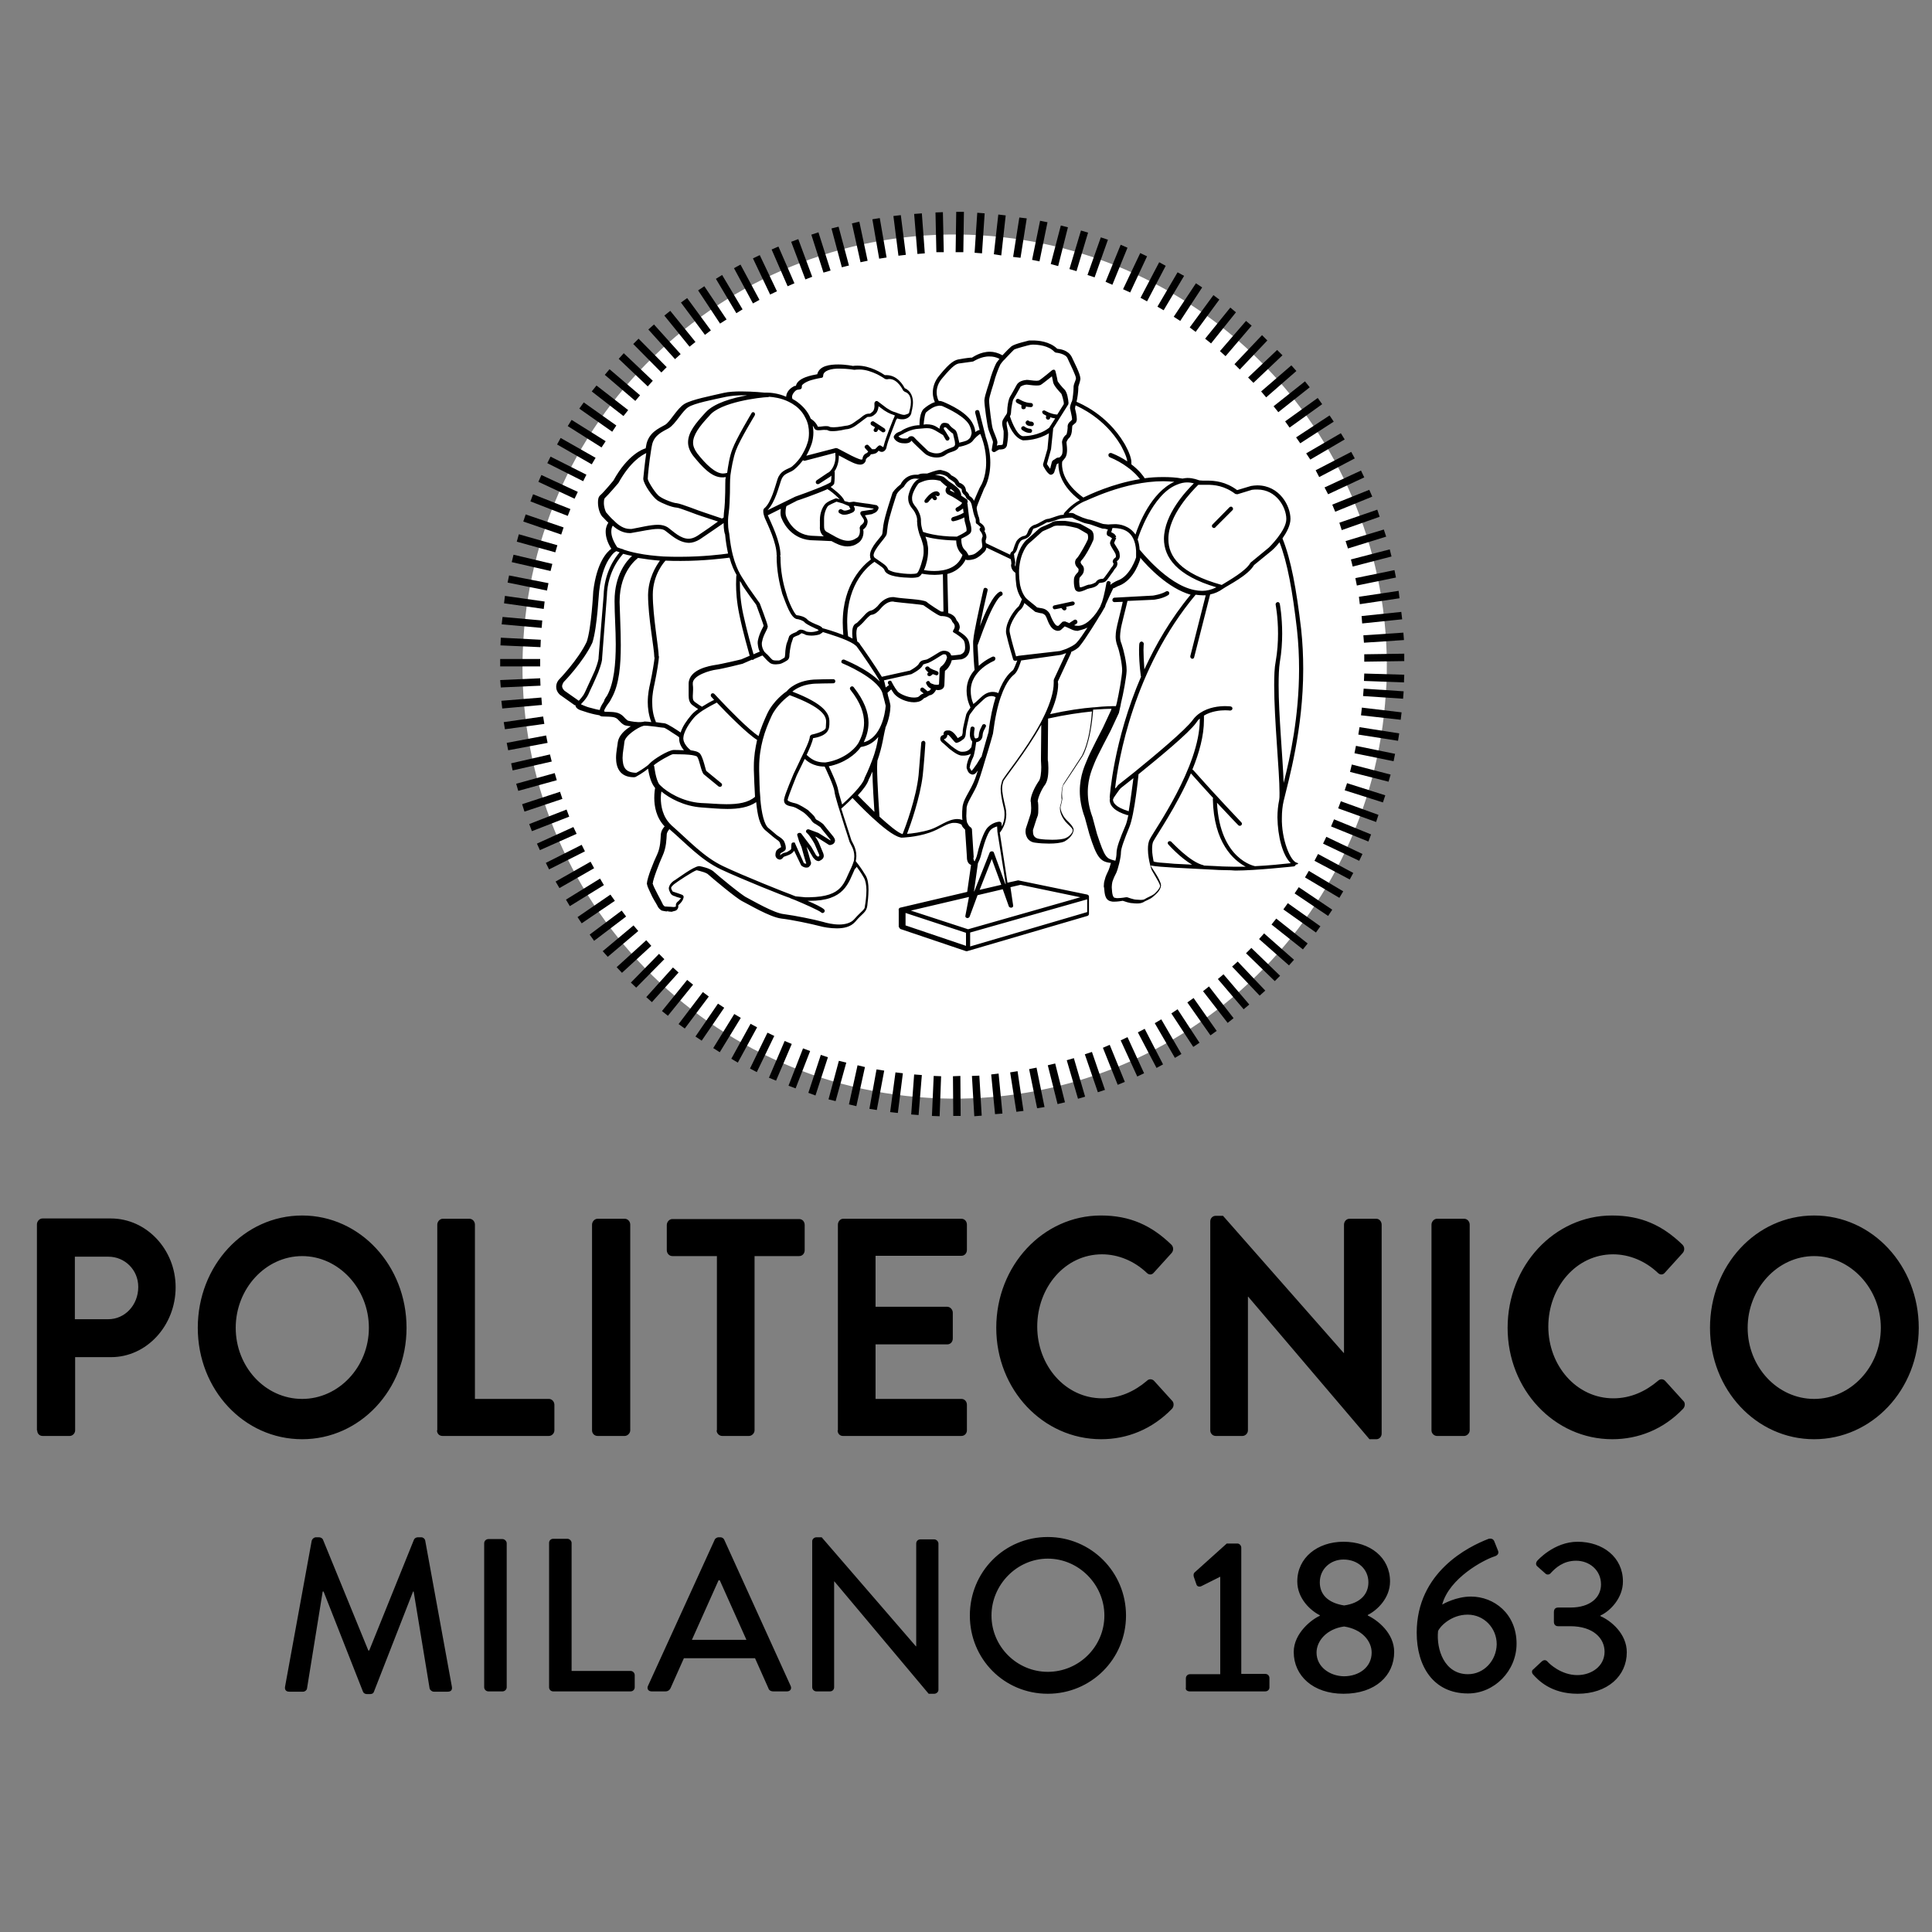 <?xml version="1.0" encoding="UTF-8" standalone="no"?>
<svg
   xmlns:dc="http://purl.org/dc/elements/1.1/"
   xmlns:cc="http://creativecommons.org/ns#"
   xmlns:rdf="http://www.w3.org/1999/02/22-rdf-syntax-ns#"
   xmlns:svg="http://www.w3.org/2000/svg"
   xmlns="http://www.w3.org/2000/svg"
   xmlns:sodipodi="http://sodipodi.sourceforge.net/DTD/sodipodi-0.dtd"
   xmlns:inkscape="http://www.inkscape.org/namespaces/inkscape"
   inkscape:version="1.0 (4035a4fb49, 2020-05-01)"
   sodipodi:docname="polimi.svg"
   xml:space="preserve"
   style="enable-background:new 0 0 652 652;"
   viewBox="0 0 652 652"
   y="0px"
   x="0px"
   id="layer"
   version="1.1"><rect x="0" y="0" width="652" height="652" fill="#808080" stroke="none"/><defs
   id="defs37" /><sodipodi:namedview
   inkscape:current-layer="layer"
   inkscape:window-maximized="1"
   inkscape:window-y="-8"
   inkscape:window-x="-8"
   inkscape:cy="323.63524"
   inkscape:cx="362.59869"
   inkscape:zoom="1.2883436"
   showgrid="false"
   id="namedview35"
   inkscape:window-height="1002"
   inkscape:window-width="1920"
   inkscape:pageshadow="2"
   inkscape:pageopacity="0"
   guidetolerance="10"
   gridtolerance="10"
   objecttolerance="10"
   borderopacity="1"
   bordercolor="#666666"
   pagecolor="#ffffff" />
<style
   id="style2"
   type="text/css">
	.st0{fill:#FFFFFF;}
	.st1{fill:#CAD9E3;}
	.st2{fill:#6DA4BA;}
</style>
<path
   id="path4"
   d="M467.7,233.7c-4.8,80.4-73.9,141.6-154.3,136.8c-80.4-4.8-141.7-73.9-136.8-154.3  c4.8-80.4,73.9-141.6,154.3-136.8c79.4,4.8,140.2,72.3,137,151.4"
   class="st0" />
<path
   style="fill:#000000"
   id="path6"
   d="M321.6,363.2l2.5-0.1l0.1,13.5l-2.5,0L321.6,363.2z M314.5,376.6l0.6-13.5l2.5,0.1l-0.5,13.5L314.5,376.6z   M328,363.1l2.5-0.1l0.8,13.5l-2.5,0.2L328,363.1z M307.5,376.1l1-13.5l2.6,0.2l-1.1,13.5L307.5,376.1z M334.5,362.6l2.5-0.3  l1.3,13.5l-2.5,0.2L334.5,362.6z M300.4,375.3l1.8-13.4l2.5,0.3l-1.7,13.4L300.4,375.3z M340.9,361.9l2.5-0.4l2,13.4l-2.4,0.3  L340.9,361.9z M293.4,374.2l2.4-13.3l2.6,0.4l-2.5,13.3L293.4,374.2z M347.3,360.8l2.5-0.5l2.7,13.3L350,374L347.3,360.8z   M286.5,372.7l2.9-13.2l2.5,0.6l-2.9,13.2L286.5,372.7z M353.6,359.5l2.5-0.6l3.3,13.1l-2.5,0.6L353.6,359.5z M279.6,371l3.5-13  l2.5,0.6l-3.6,13L279.6,371z M360,357.8l2.4-0.7l3.8,13l-2.4,0.7L360,357.8z M272.8,368.8L277,356l2.4,0.8l-4.2,12.9L272.8,368.8z   M366.1,355.8l2.4-0.8l4.4,12.8l-2.4,0.8L366.1,355.8z M266.1,366.4l4.9-12.6l2.4,0.9l-4.9,12.6L266.1,366.4z M372.2,353.6l2.3-1  l5.1,12.5l-2.4,1L372.2,353.6z M259.5,363.7l5.3-12.4l2.4,1l-5.3,12.4L259.5,363.7z M378.2,351.1l2.3-1.1l5.6,12.2l-2.3,1.1  L378.2,351.1z M253.1,360.6l5.9-12.1l2.3,1.1l-5.9,12.2L253.1,360.6z M384,348.4l2.3-1.2l6.2,12l-2.2,1.2L384,348.4z M246.8,357.3  l6.5-11.8l2.2,1.2l-6.5,11.9L246.8,357.3z M389.7,345.3l2.2-1.3l6.8,11.7l-2.2,1.3L389.7,345.3z M240.7,353.7l7.1-11.5l2.2,1.3  l-7.1,11.6L240.7,353.7z M395.3,342l2.1-1.4l7.4,11.3l-2.1,1.4L395.3,342z M234.7,349.8l7.6-11.1l2.1,1.4l-7.6,11.1L234.7,349.8z   M400.7,338.3l2.1-1.5l7.8,11.1l-2.1,1.5L400.7,338.3z M229,345.6l8.2-10.8l2,1.5l-8.1,10.8L229,345.6z M406,334.5l2-1.6l8.3,10.7  l-2,1.6L406,334.5z M223.4,341.2l8.5-10.5l2,1.6l-8.5,10.5L223.4,341.2z M411,330.4l1.9-1.6l8.7,10.2l-1.9,1.6L411,330.4z   M218.1,336.5l9-10l1.9,1.7l-9,10L218.1,336.5z M415.8,326.2l1.9-1.7l9.3,9.8l-1.9,1.7L415.8,326.2z M212.9,331.6l9.5-9.7l1.8,1.8  l-9.5,9.6L212.9,331.6z M420.5,321.7l1.8-1.8l9.7,9.4l-1.8,1.8L420.5,321.7z M208.1,326.4l10-9.1l1.7,1.9l-9.9,9.1L208.1,326.4z   M424.9,316.9l1.7-1.9l10.1,8.9l-1.7,1.9L424.9,316.9z M203.4,321l10.4-8.7l1.6,1.9l-10.3,8.7L203.4,321z M429.1,312l1.6-2l10.6,8.4  l-1.6,2L429.1,312z M199,315.4l10.8-8.1l1.5,2l-10.8,8.2L199,315.4z M433.1,306.9l1.5-2.1l11,7.8l-1.5,2.1L433.1,306.9z   M194.9,309.5l11.1-7.6l1.5,2.1l-11.2,7.6L194.9,309.5z M436.9,301.5l1.4-2.1l11.3,7.6l-1.4,2.1L436.9,301.5z M191,303.6l11.5-7.1  l1.3,2.2l-11.5,7.1L191,303.6z M440.4,296.1l1.3-2.2l11.6,6.9L452,303L440.4,296.1z M187.5,297.5l11.8-6.7l1.2,2.2l-11.7,6.7  L187.5,297.5z M443.6,290.5l1.2-2.3l11.9,6.4l-1.2,2.2L443.6,290.5z M184.2,291.2l12.1-6.1l1.1,2.2l-12.1,6.1L184.2,291.2z   M446.5,284.7l1.1-2.3l12.2,5.8l-1.1,2.3L446.5,284.7z M181.2,284.7l12.3-5.6l1.1,2.3l-12.4,5.5L181.2,284.7z M449.2,278.9l1-2.4  l12.5,5.1l-0.9,2.4L449.2,278.9z M178.6,278.1l12.6-4.9l0.9,2.4l-12.6,4.9L178.6,278.1z M451.6,272.8l0.9-2.4l12.7,4.6l-0.8,2.4  L451.6,272.8z M176.2,271.4l12.8-4.2l0.8,2.4l-12.8,4.3L176.2,271.4z M453.8,266.7l0.8-2.4l12.9,4.1l-0.8,2.4L453.8,266.7z   M174.2,264.5l13-3.6l0.7,2.4l-13,3.6L174.2,264.5z M455.6,260.5l0.6-2.5l13.1,3.4l-0.7,2.4L455.6,260.5z M172.5,257.6l13.1-3  l0.6,2.4l-13.2,3L172.5,257.6z M457.1,254.2l0.5-2.5l13.2,2.7l-0.5,2.5L457.1,254.2z M171,250.7l13.3-2.5l0.5,2.5l-13.3,2.5  L171,250.7z M458.4,247.9l0.4-2.5l13.4,2.1l-0.4,2.5L458.4,247.9z M170,243.7l13.3-1.9l0.4,2.5l-13.3,1.8L170,243.7z M459.3,241.4  l0.3-2.6l13.4,1.6l-0.3,2.5L459.3,241.4z M169.2,236.5l13.5-1.1l0.2,2.5l-13.4,1.2L169.2,236.5z M460,234.9l0.2-2.5l13.5,0.9  l-0.2,2.5L460,234.9z M168.8,229.5l13.5-0.6l0.1,2.5L169,232L168.8,229.5z M460.3,229.8l0.1-2.5l13.5,0.4l-0.1,2.6L460.3,229.8z   M168.8,224.9v-2.5l13.5,0l0,2.5L168.8,224.9z M460.4,220.8l13.5-0.2l0,2.5l-13.5,0.2V220.8z M168.9,217.8l0.1-2.6l13.5,0.7  l-0.1,2.5L168.9,217.8z M460.1,214.4l13.5-0.9l0.2,2.5l-13.5,0.9L460.1,214.4z M169.3,210.7l0.3-2.5l13.4,1.2l-0.2,2.5L169.3,210.7z   M459.5,207.9l13.4-1.4l0.3,2.5l-13.5,1.4L459.5,207.9z M170.1,203.6l0.3-2.5l13.4,1.9l-0.3,2.5L170.1,203.6z M458.6,201.4l13.4-2  l0.3,2.5l-13.4,2L458.6,201.4z M171.3,196.6l0.5-2.4l13.3,2.6l-0.5,2.5L171.3,196.6z M457.4,195.1l13.2-2.7l0.5,2.5l-13.2,2.7  L457.4,195.1z M172.7,189.7l0.6-2.5l13.1,3.1l-0.6,2.4L172.7,189.7z M455.9,188.8l13.1-3.4l0.6,2.4l-13.1,3.4L455.9,188.8z   M174.4,182.8l0.7-2.5l13,3.7l-0.7,2.4L174.4,182.8z M454.1,182.6l12.9-3.9l0.8,2.4l-12.9,4L454.1,182.6z M176.6,176l0.8-2.4  l12.8,4.4l-0.8,2.4L176.6,176z M452,176.4l12.8-4.4l0.8,2.4l-12.8,4.5L452,176.4z M179,169.2l0.9-2.4l12.6,5l-0.9,2.3L179,169.2z   M449.6,170.3l12.5-5l1,2.3l-12.5,5.1L449.6,170.3z M181.7,162.6l1-2.3L195,166l-1.1,2.3L181.7,162.6z M447,164.5l12.3-5.7l1.1,2.3  l-12.2,5.7L447,164.5z M184.7,156.3l1.1-2.2l12.1,6.1l-1.1,2.2L184.7,156.3z M444,158.7l12-6.2l1.2,2.2l-12,6.3L444,158.7z M188,150  l1.2-2.2l11.8,6.7l-1.3,2.2L188,150z M440.8,153l11.7-6.8l1.3,2.1l-11.6,6.8L440.8,153z M191.6,143.8l1.3-2.1l11.5,7.2L203,151  L191.6,143.8z M437.4,147.6l11.3-7.4l1.4,2.1l-11.3,7.3L437.4,147.6z M195.5,137.9l1.5-2.1l11,7.8l-1.4,2.1L195.5,137.9z   M433.7,142.2l11-7.9l1.5,2.1l-11,7.9L433.7,142.2z M199.7,132.1l1.6-2l10.7,8.3l-1.6,2L199.7,132.1z M429.8,137.1l10.6-8.4l1.6,2  l-10.6,8.4L429.8,137.1z M204.1,126.5l1.6-1.9l10.3,8.8l-1.6,1.9L204.1,126.5z M425.6,132.1l10.2-8.8l1.7,1.9l-10.2,8.9L425.6,132.1  z M208.8,121.1l1.7-1.9l9.8,9.3l-1.7,1.9L208.8,121.1z M421.2,127.4l9.8-9.3l1.8,1.8l-9.8,9.3L421.2,127.4z M213.7,116.1l1.8-1.8  l9.5,9.6l-1.8,1.8L213.7,116.1z M416.6,122.9l9.3-9.8l1.8,1.8l-9.3,9.8L416.6,122.9z M218.8,111.2l1.9-1.7l9,10l-1.9,1.7  L218.8,111.2z M411.7,118.5l8.8-10.2l1.9,1.6l-8.8,10.3L411.7,118.5z M224.2,106.5l2-1.6l8.5,10.5l-2,1.6L224.2,106.5z M406.7,114.3  l8.5-10.5l1.9,1.6l-8.4,10.5L406.7,114.3z M229.8,102.1l2.1-1.5l8,10.9l-2,1.5L229.8,102.1z M401.5,110.5l8-10.9l2,1.5l-8,10.9  L401.5,110.5z M235.6,98l2.1-1.4l7.5,11.2l-2.2,1.4L235.6,98z M396.1,106.9l7.5-11.3l2.1,1.4l-7.4,11.3L396.1,106.9z M241.6,94.1  l2.1-1.3l6.9,11.6l-2.1,1.3L241.6,94.1z M390.6,103.5l6.8-11.6l2.2,1.2l-6.9,11.6L390.6,103.5z M247.7,90.5l2.2-1.2l6.4,11.9  l-2.2,1.2L247.7,90.5z M384.9,100.5l6.3-12l2.2,1.2l-6.3,12L384.9,100.5z M254.1,87.2l2.3-1.1l5.8,12.2l-2.3,1.1L254.1,87.2z   M379,97.6l5.8-12.2l2.3,1.1l-5.7,12.2L379,97.6z M260.4,84.2l2.3-1l5.4,12.4l-2.3,1L260.4,84.2z M373.1,95.1l5.1-12.5l2.3,1  l-5.1,12.5L373.1,95.1z M267,81.6l2.4-0.9l4.7,12.7l-2.3,0.9L267,81.6z M367,92.8l4.5-12.7l2.4,0.8l-4.5,12.7L367,92.8z M273.8,79.2  l2.4-0.8l4.1,12.9l-2.4,0.7L273.8,79.2z M360.9,90.8l3.9-13l2.4,0.7l-3.9,13L360.9,90.8z M280.6,77.1l2.4-0.6l3.5,13.1l-2.4,0.6  L280.6,77.1z M354.6,89.1l3.4-13l2.4,0.6l-3.3,13.1L354.6,89.1z M287.5,75.4l2.5-0.6l2.8,13.2l-2.4,0.5L287.5,75.4z M348.3,87.7  l2.7-13.2l2.5,0.5l-2.7,13.2L348.3,87.7z M294.4,74l2.5-0.4l2.3,13.3l-2.5,0.4L294.4,74z M341.9,86.7l2.1-13.3l2.5,0.3L344.4,87  L341.9,86.7z M301.5,72.9l2.5-0.3l1.7,13.4l-2.5,0.3L301.5,72.9z M335.4,85.8l1.5-13.4l2.5,0.3l-1.5,13.5L335.4,85.8z M308.5,72.2  l2.6-0.2l1,13.5l-2.5,0.2L308.5,72.2z M328.9,85.3l0.9-13.5l2.5,0.2l-0.9,13.5L328.9,85.3z M315.7,71.7l2.5-0.1l0.3,13.5l-2.5,0  L315.7,71.7z M322.5,85.1l0.2-13.6l2.6,0l-0.2,13.6L322.5,85.1z"
   class="st1" />
<path
   style="fill:#000000"
   id="path8"
   d="M517.3,565c1.7,1.9,6,6.6,15.1,6.6c10.1,0,16.6-6,16.6-14c0-6.3-5.4-10.7-8.9-12.2v-0.2  c3.3-1.5,7.6-5.9,7.6-11.5c0-8.2-6.8-13.4-15.3-13.4c-8,0-13.6,6.4-13.6,6.4c-0.5,0.6-0.6,1.4,0,1.9l2.7,2.4  c0.6,0.6,1.5,0.4,1.9-0.2c1.5-1.6,4.1-4.1,8.5-4.1c4.4,0,8.4,3.1,8.4,8c0,4.3-3.5,7.8-10.3,7.8h-4.1c-1,0-1.5,0.5-1.5,1.6v3.2  c0,1,0.6,1.5,1.4,1.5h4.1c7.9,0,11.6,4.2,11.6,8.6c0,4.9-4.4,7.9-9.2,7.9c-5.5,0-9.5-3.9-10-4.5c-0.6-0.7-1.3-0.7-2-0.1l-2.9,2.7  C516.9,563.7,516.9,564.5,517.3,565 M495.4,565c-8,0-10.7-8.4-10.1-14.5c0.4-1.3,4.2-5.6,10-5.6c5.5,0,9.8,4.5,9.8,10  C505,560.4,500.8,565,495.4,565 M478.1,551c0,11.3,5.6,20.5,17.3,20.5c8.9,0,16.4-7.6,16.4-16.8c0-10.1-7.6-15.9-15.4-15.9  c-4.9,0-9.2,2.4-9.7,2.7c2.4-9,14.1-15.1,17.5-16.2c1.4-0.4,1.7-1.2,1.3-2.1l-1.2-3c-0.3-0.8-1-1.1-1.9-0.9  C495.6,521.9,478.1,530.5,478.1,551 M444.3,557.7c0-3.9,3.4-8,9.3-8.8c6,0.9,9.3,4.9,9.3,8.8c0,4.9-4.2,8-9.4,8  C448.7,565.6,444.3,562.5,444.3,557.7 M453.6,541.8c-5.7-0.9-8.2-3.9-8.2-7.8c0-4.5,3.6-7.7,8-7.7c4.8,0,8.4,3.2,8.4,7.7  C461.8,537.8,459.3,541,453.6,541.8 M436.6,557.5c0,8,6.5,14.1,16.8,14.1c10.7,0,17.1-6.1,17.1-14.1c0-6.3-5.5-10.7-8.9-12.3V545  c3.2-1.6,7.5-5.7,7.5-11.3c0-8.1-6.7-13.4-15.7-13.4c-8.8,0-15.6,5.4-15.6,13.4c0,5.7,4.4,9.8,7.6,11.4v0.2  C442.8,546.4,436.6,551.1,436.6,557.5 M401.5,570.8H427c0.8,0,1.4-0.6,1.4-1.3v-3.2c0-0.8-0.6-1.4-1.4-1.4h-8.1v-42.6  c0-0.7-0.6-1.4-1.3-1.4H414l-10.9,9.8c-0.3,0.3-0.4,0.9-0.2,1.5l0.9,2.6c0.2,0.6,1,0.8,1.6,0.5l6.4-3.2V565h-10.2  c-0.8,0-1.4,0.6-1.4,1.4v3.2C400,570.2,400.6,570.8,401.5,570.8 M334.6,545.2c0-10.4,8.6-19.2,19-19.2c10.5,0,19.1,8.8,19.1,19.2  c0,10.5-8.6,19-19.1,19C343.2,564.2,334.6,555.7,334.6,545.2 M327.3,545.2c0,14.7,11.6,26.4,26.3,26.4c14.6,0,26.4-11.7,26.4-26.4  c0-14.7-11.8-26.5-26.4-26.5C338.9,518.7,327.3,530.5,327.3,545.2 M274.1,569.4c0,0.8,0.7,1.4,1.4,1.4h4.6c0.8,0,1.4-0.6,1.4-1.4  v-35.7h0.1l31.8,37.9h1.9c0.7,0,1.4-0.6,1.4-1.3v-49.4c0-0.7-0.7-1.4-1.4-1.4h-4.7c-0.8,0-1.4,0.6-1.4,1.4v34.7h-0.1l-31.8-36.8  h-1.8c-0.7,0-1.4,0.6-1.4,1.3V569.4z M233.5,553.4l9-20.1h0.4l9,20.1H233.5z M219.9,570.8h4.7c0.9,0,1.5-0.6,1.7-1.1  c1.5-3.4,3-6.7,4.5-10.1h24l4.5,10.1c0.2,0.7,0.8,1.1,1.7,1.1h4.6c1.1,0,1.7-0.9,1.2-1.9l-22.4-49.3c-0.2-0.5-0.8-0.8-1.2-0.8h-0.8  c-0.3,0-1,0.3-1.2,0.8l-22.5,49.3C218.2,569.9,218.8,570.8,219.9,570.8 M185.3,569.4c0,0.8,0.6,1.4,1.4,1.4h26.1  c0.8,0,1.4-0.6,1.4-1.4v-4.1c0-0.7-0.6-1.4-1.4-1.4h-19.9v-43.2c0-0.7-0.7-1.4-1.4-1.4h-4.8c-0.8,0-1.4,0.6-1.4,1.4V569.4z   M163.4,569.4c0,0.8,0.7,1.4,1.4,1.4h4.8c0.7,0,1.4-0.6,1.4-1.4v-48.6c0-0.7-0.7-1.4-1.4-1.4h-4.8c-0.7,0-1.4,0.6-1.4,1.4V569.4z   M96.2,569.2c-0.2,1.1,0.4,1.7,1.4,1.7h4.7c0.6,0,1.2-0.5,1.3-1l5.3-32.8h0.3l13.3,33.8c0.1,0.4,0.7,0.8,1.2,0.8h1.3  c0.7,0,1.1-0.4,1.2-0.8l13.2-33.8h0.2l5.4,32.8c0.2,0.5,0.8,1,1.4,1h4.7c1.1,0,1.6-0.6,1.4-1.7l-9-49.3c-0.1-0.6-0.7-1.1-1.3-1.1  h-1.2c-0.5,0-1.1,0.3-1.3,0.8L124.6,557h-0.3L109,519.6c-0.2-0.5-0.8-0.8-1.3-0.8h-1.1c-0.6,0-1.2,0.5-1.4,1.1L96.2,569.2z"
   class="st2" />
<path
   style="stroke-width:0.967;fill:#000000"
   id="path10"
   d="m 589.788,448.1 c 0,-13.2 10.091,-24.2 22.424,-24.2 12.333,0 22.517,11 22.517,24.2 0,13.2 -10.184,24 -22.517,24 -12.333,0 -22.424,-10.8 -22.424,-24 m -12.707,0 c 0,20.9 15.603,37.6 35.131,37.6 19.528,0 35.318,-16.7 35.318,-37.6 0,-21 -15.697,-37.9 -35.318,-37.9 -19.621,0 -35.131,16.9 -35.131,37.9 m -68.3,0 c 0,20.9 15.79,37.6 35.318,37.6 8.783,0 17.192,-3.3 23.826,-10.2 0.747,-0.7 0.934,-2.1 0.093,-2.8 l -6.073,-6.7 c -0.561,-0.6 -1.588,-0.8 -2.429,0 -4.111,3.5 -9.156,5.9 -15.043,5.9 -12.52,0 -21.957,-11.1 -21.957,-24.2 0,-13.2 9.343,-24.4 21.863,-24.4 5.513,0 10.932,2.3 15.043,6.2 0.747,0.8 1.775,0.8 2.429,0 l 5.98,-6.6 c 0.747,-0.8 0.747,-2.1 -0.093,-2.9 -6.634,-6.4 -13.735,-9.8 -23.732,-9.8 -19.434,0 -35.224,16.9 -35.224,37.9 m -25.694,34.6 c 0,1.1 0.934,1.9 1.869,1.9 h 9.156 c 0.934,0 1.869,-0.9 1.869,-1.9 v -69.4 c 0,-1.1 -0.841,-2 -1.869,-2 h -9.156 c -1.028,0 -1.869,1 -1.869,2 z m -74.653,0 c 0,1.1 0.841,1.9 1.869,1.9 h 8.97 c 1.028,0 1.869,-0.9 1.869,-1.9 v -45.1 h 0.093 l 40.924,48.1 h 2.336 c 0.934,0 1.775,-0.8 1.775,-1.9 v -70.5 c 0,-1.1 -0.841,-2 -1.775,-2 h -9.063 c -1.121,0 -1.869,1 -1.869,2 v 43.3 h -0.093 L 412.731,410.3 H 410.302 c -1.028,0 -1.869,0.8 -1.869,1.9 z m -72.224,-34.6 c 0,20.9 15.79,37.6 35.411,37.6 8.689,0 17.098,-3.3 23.826,-10.2 0.747,-0.7 0.841,-2.1 0.093,-2.8 l -6.073,-6.7 c -0.561,-0.6 -1.682,-0.8 -2.429,0 -4.111,3.5 -9.156,5.9 -15.043,5.9 -12.52,0 -21.957,-11.1 -21.957,-24.2 0,-13.2 9.343,-24.4 21.863,-24.4 5.513,0 10.932,2.3 15.043,6.2 0.747,0.8 1.775,0.8 2.429,0 l 5.98,-6.6 c 0.747,-0.8 0.747,-2.1 -0.093,-2.9 -6.634,-6.4 -13.828,-9.8 -23.732,-9.8 -19.528,0 -35.318,16.9 -35.318,37.9 m -53.537,34.6 c 0,1.1 0.747,1.9 1.775,1.9 h 39.99 c 1.121,0 1.869,-0.9 1.869,-1.9 v -8.6 c 0,-1.1 -0.747,-2 -1.869,-2 h -28.964 v -18.4 h 24.199 c 1.028,0 1.869,-0.8 1.869,-2 V 443 c 0,-1.1 -0.934,-2 -1.869,-2 h -24.199 v -17.2 h 28.964 c 1.121,0 1.869,-0.9 1.869,-2 v -8.5 c 0,-1.1 -0.747,-2 -1.869,-2 h -39.896 c -1.028,0 -1.775,1 -1.775,2 v 69.4 z m -40.83,0 c 0,1.1 0.934,1.9 1.869,1.9 h 9.063 c 0.934,0 1.869,-0.9 1.869,-1.9 v -58.8 h 15.043 c 1.121,0 1.869,-0.9 1.869,-2 v -8.5 c 0,-1.1 -0.747,-2 -1.869,-2 h -42.793 c -1.028,0 -1.869,1 -1.869,2 v 8.5 c 0,1.1 0.841,2 1.869,2 h 15.043 v 58.8 z m -42.045,0 c 0,1.1 0.841,1.9 1.869,1.9 h 9.156 c 0.934,0 1.869,-0.9 1.869,-1.9 v -69.4 c 0,-1.1 -0.841,-2 -1.869,-2 h -9.156 c -1.028,0 -1.869,1 -1.869,2 z m -52.323,0 c 0,1.1 0.747,1.9 1.869,1.9 h 35.879 c 1.028,0 1.869,-0.9 1.869,-1.9 v -8.6 c 0,-1.1 -0.841,-2 -1.869,-2 h -24.947 v -58.8 c 0,-1.1 -0.841,-2 -1.869,-2 h -8.97 c -1.028,0 -1.869,1 -1.869,2 v 69.4 z M 79.547,448.1 c 0,-13.2 10.091,-24.2 22.424,-24.2 12.333,0 22.517,11 22.517,24.2 0,13.2 -10.184,24 -22.517,24 -12.427,0 -22.424,-10.8 -22.424,-24 m -12.8,0 c 0,20.9 15.603,37.6 35.224,37.6 19.528,0 35.224,-16.7 35.224,-37.6 0,-21 -15.697,-37.9 -35.224,-37.9 -19.621,0 -35.224,16.9 -35.224,37.9 m -41.485,-2.9 v -21.1 h 11.305 c 5.513,0 10.091,4.4 10.091,10.2 0,6.2 -4.578,10.9 -10.091,10.9 z m -12.707,37.5 c 0,1.1 0.747,1.9 1.869,1.9 h 9.063 c 1.028,0 1.869,-0.9 1.869,-1.9 V 458 h 12.146 c 11.96,0 21.77,-10.6 21.77,-23.6 0,-12.7 -9.811,-23.2 -21.863,-23.2 h -23.078 c -1.028,0 -1.869,1 -1.869,2 v 69.5 z"
   class="st2" />
<polygon
   style="fill:#000000"
   id="polygon12"
   points="394.3,285.1 394.3,285.1 394.2,285.1 "
   class="st2" />
<path
   style="fill:#000000"
   id="path14"
   d="M361.8,203l-6,1.3c-0.4,0.1-0.6,0.4-0.5,0.8c0.1,0.4,0.4,0.6,0.8,0.5l2.1-0.4l0.5,0.6c0.1,0.1,0.4,0.2,0.5,0.2  c0.2,0,0.4-0.1,0.5-0.2c0.3-0.3,0.3-0.7,0.1-1l0,0l2.3-0.5c0.4-0.1,0.6-0.4,0.6-0.8C362.6,203.2,362.3,202.9,361.8,203"
   class="st2" />
<path
   style="fill:#000000"
   id="path16"
   d="M437.8,291.2c-2.3-0.3-5.4-8-5.2-15.3c0-1.9,0.2-3.9,0.6-5.6c1.7-7.1,6.6-24.2,6.6-44.5c0-4.4-0.2-8.9-0.7-13.5  c-1.6-13.5-3.4-23.4-6.3-30.6v0c1.4-2,2.7-4.4,2.7-6.6c0-4.4-3.7-11.3-11.2-11.3c-0.7,0-1.4,0.1-2.1,0.2l-4.7,1.4  c-3.9-2.9-7.6-3.2-10.1-3.2c-0.6,0-1.1,0-1.5,0c-0.8,0-1.3-0.1-1.5-0.2c-0.1,0-1.6-0.7-3.7-0.7c-0.5,0-1,0.1-1.6,0.2l-0.1,0  c-2.2-0.4-4.3-0.5-6.4-0.5c-2.2,0-4.2,0.1-6.3,0.4c-0.3-0.5-1.6-2.5-4.5-4.7v-0.9c-0.1-2.4-2.4-6.2-2.4-6.2  c-5.9-9.9-15-13.5-16.1-14c0.3-1.2,0.6-3.4,0.6-4.5c0-0.2,0-0.3,0-0.5l-0.3,0h0.3c0-0.3,0.5-1.4,0.7-2.6c0,0,0-0.1,0-0.3  c-0.1-1.7-1.9-5-2.9-7.2c-1.2-2.4-4-2.7-4.9-2.8c-2.6-2.5-6.4-2.8-8.3-2.8c-0.7,0-1.2,0-1.2,0c-0.2,0.1-4.9,1.1-6,2  c-0.5,0.4-1.8,1.7-3,3c-1.4-0.8-2.9-1.2-4.2-1.2c-3.3,0-5.7,1.8-6.1,2c0-0.1-2.5,0.2-4,0.5c-1.8,0.2-3.3,1-6.9,5.4  c-1.8,2.1-2.3,4.2-2.3,5.9c0,1.6,0.5,2.8,0.7,3.2c-1.6,0.5-3,1.6-3.8,2.3c-1.3,1.3-1.4,4.4-1.4,5.5c-0.2,0-0.4,0-0.5,0  c-3,0.2-5.6,1.8-5.6,1.9c0,0.2-2.1,0.4-2.6,2c0,0.2,0.1,0.4,0.1,0.4c0.2,0.6,1.3,1.8,3.3,1.8h0.1c1.5,0.1,2.2-0.4,2.4-0.8  c0.1,0,0.1,0,0.1-0.1c0.6,0.8,4.7,4.6,4.8,4.6c0.1,0.1,1.6,1.1,3.7,1.1c0.9,0,2-0.2,3-0.9c1.6-1.3,3.7-0.9,4.5-2.7  c0.7-0.1,2.4-0.5,3.5-1.1c0.4-0.2,1-0.6,1.4-1.2l0,0c0.1-0.2,2-2.2,2.4-2v0.1c1.5,3.7,1.9,6.9,1.9,9.5c0,5.2-1.9,8-1.9,8  c-0.3,0.4-1.4,3.1-2.2,4.9c-0.4-0.9-1.1-1.4-1.5-1.6c-0.2-0.8-0.8-1.4-1.2-1.7v-0.1c-0.2-2.5-2.7-2.7-2.3-2.8  c-0.6-1.6-2.7-2.4-2.7-2.4c-0.9-1.5-3.5-1.7-3.5-1.8c0,0-0.1,0-0.3,0c-1.2,0-3.6,1-4.3,1.2c-0.2,0-0.6,0-1,0c-0.6,0-1.3,0-2.1,0.4  c-0.2,0-0.5,0-0.8,0c-1.3,0-3.7,0.5-5.1,3.3c0,0-1.7,1.2-2.7,2.8c0,0.1-2.7,8-3.1,11c-0.4,3.1-0.2,2.2-0.4,3  c-0.1,0.7-4.1,4.2-4.1,7.1c0,0.5,0.1,1,0.3,1.4c-2.3,1.7-9.5,8-9.5,21.3c0,1.3,0.1,2.7,0.2,4.2c-3-1.2-6.2-2.1-7-2.3  c-0.5-0.7-1.3-0.9-1.7-1.1c-0.6-0.2-3.1-1.3-3.4-1.8c-0.9-1-2.6-1.4-3.7-1.5l0,0c-0.8-0.6-2.7-4.4-3.5-7.5c-1.1-3.4-1.9-7.6-1.9-12  v-0.4l-0.4-0.2h0.4c0-4.9-3.2-11-4.1-13.2c-0.1-0.1-0.1-0.3-0.2-0.4l4.4-2.2c0,0.4-0.1,0.9-0.1,1.3c0,0.7,0.1,1.5,0.5,2.2  c0,0,2.4,6.5,9.6,7.1c0.7,0,6.9,0.3,6.9,0.3c0.1,0,0.2,0,0.2,0c1.5,0.8,3.3,1.8,5.4,1.8c1.2,0,2.4-0.3,3.5-1.1c0,0,1.9-1,1.9-3.7  c0-0.2,0-0.6-0.1-0.9c0.6-0.4,1.4-1.2,1.5-2.6c0-0.4-0.1-0.8-0.4-1.3l-0.5-0.9l2.4-0.4c0.1-0.2,1.9-0.4,2.2-2.1c0,0,0-0.2-0.1-0.4  l-0.5-0.5c0,0-3.2-0.6-3.8-0.6c-0.3,0-4-0.6-4-0.6l-1.5,0.2l-1.6-0.4v0c-0.6-1.8-3.7-4-4.7-4.8c0.5-0.2,0.9-0.6,1.2-1  c0.2-1,0.2-2.7,0.2-3.5c0-0.3,0-0.4,0-0.4s0-0.2-0.1-0.3c1.3-1.9,1.5-4.1,1.5-5.4l3.2,1.7c0.1,0,2.4,1.4,4,1.4h0.1  c1.5-0.1,1.9-1.4,1.8-1.8c0,0,0.5-0.6,0.5-0.6c0.7-0.3,1-0.7,1.2-1.1c0.4,0,1.2-0.1,1.8-0.4c0.3-0.2,0.6-0.5,0.8-0.8  c0.3,0.2,0.6,0.4,1.1,0.4c0.8,0,1.5-0.8,1.6-1.7c0.5-2.3,2.6-7.3,3-8.5c0.2-0.6,0.4-0.9,0.6-1.1c0.5,0.2,1,0.3,1.6,0.3h0.4  c2.3-0.2,2.8-1.9,2.8-2.4c0-0.1,0.5-1.7,0.5-3.3c0-1.7-0.6-3.9-2.8-4.8c-0.5-1-2.4-4.3-6-4.4c-0.2,0-0.5,0-0.7,0  c-1-0.7-4.9-3.2-9.2-3.2c-0.5,0-1.1,0-1.6,0.1c0.1,0-2.3-0.5-4.9-0.5c-2.8,0-6.4,0.4-7.1,3.3c-1.6,0.3-6.6,1.1-7.2,3.9  c-0.3,0-0.7,0.1-0.9,0.3c-0.8,0.4-2.3,1.6-2.4,3.4c-2.7-1.2-5.3-1.4-6.6-1.4c-0.1,0-0.2,0-0.3,0c-0.3,0-0.4,0-0.5,0  c0,0-3.7-0.4-7.7-0.4c-2.1,0-4.3,0.1-6,0.5c-4.7,1.1-10.6,2.2-13.2,3.7c-2.6,1.6-4.9,6.2-6.6,7.1c-1.9,1.1-5.2,2.4-6.2,6.3  c-0.1,0.4-0.2,1-0.3,1.6c-0.8,0.2-6,2-10.9,10.9c0,0-3.3,4-4.4,4.9c-0.7,0.6-0.8,1.5-0.8,2.5c0,1.8,0.6,3.8,1.5,4.8  c0.3,0.2,1,1.1,2,2c-0.4,0.6-0.9,1.6-0.9,3c0,1.5,0.4,3.4,1.9,5.8c-1.5,1.1-4.9,4.5-6.1,14.4c0,0-0.6,12.3-2.2,17  c-2.9,6.1-9.4,12.8-9.4,12.8c-0.1,0.1-0.9,1-0.9,2.4c0,0.8,0.3,1.8,1.3,2.7l4.8,3.4c0.1,0.1,0.2,0.1,0.4,0.1c0,0.2,0.1,0.4,0.1,0.5  c0.7,1.2,2.2,1.3,4.1,2c1.7,0.5,3.2,0.8,3.9,0.9c0.3,0.3,0.7,0.4,1.2,0.4c2.9,0.1,4.2,0,5.2,1.2c0.6,0.6,1.2,1.3,2,1.7  c0.2,0.1,1,0.3,2.2,0.4c-2,1.2-4,3-4.4,5.3c-0.1,1.2-0.6,3.3-0.6,5.4c0,3.1,1.2,6.5,6,6.5h0.1l0.5-0.1c0,0,2.6-1.4,4.2-2.8  c0.2,1.2,0.7,4.4,2.2,6.3c0.1,0.1,0.1,0.2,0.2,0.2c-0.1,0.4-0.3,1.7-0.3,3.4c0,2.7,0.6,6.6,3.5,9.6c-0.4,0.4-1.2,1.4-1.3,2.8  c-0.1,1.5-0.1,4.2-1.2,6.6c-1.2,2.5-3.4,7.9-3.5,9.9c0,0,0,0.2,0.1,0.4c0.1,0.8,1,2.4,1.7,4c0.4,0.8,0.9,1.6,1.2,2.1  c0.2,0.3,0.3,0.5,0.4,0.7c0,0.1,0.1,0.1,0.1,0.2c0.4,0.9,0.9,1.3,1.5,1.7c0.4,0.1,1.4,0.3,1.9,0.3v-0.1l0.2-0.2v0.3h0.1h0  c0.2,0,0.8,0.1,1.1,0.1c0.1,0,0.3,0,0.4-0.1c0.4-0.2,1.5,0,1.9-1.4c0-0.2,0-0.5,0-0.7h0c0.7-0.6,1.6-1.5,1.8-2.7  c0.1-0.3-0.2-0.8-0.7-0.9c-0.4-0.2-1.5-0.5-2-0.7c-0.8-0.3-1.1-0.3-1.1-0.5c-0.3-0.5-0.4-0.8-0.4-1l0-0.2c0.2-0.4,0.9-1.1,1.4-1.4  c0.3-0.3,6.3-4.3,7.2-4.4h0.1v0c1.2,0.3,3.3,0.8,3.9,1.5c1.1,1,9.4,8,11.5,9c1.7,0.8,9.1,5.3,13.1,5.8c3.6,0.4,10.1,1.8,12.8,2.5  c1.4,0.4,3.7,0.8,5.9,0.8c2.2,0,4.6-0.4,6.2-2.2c2.4-2.9,3.8-3.1,4.1-5.5c0.1-1,0.4-3.2,0.4-5.4c0-1.7-0.2-3.5-1-4.8  c-1.6-2.7-3.1-4.5-3.1-4.5c-0.1-0.1-0.1-0.2-0.2-0.2c0,0,0-0.1,0-0.1c0.1-0.6,0.2-1.2,0.2-1.7c0-2.9-1.6-4.9-1.7-5.4  c-0.1-0.4-0.9-2.7-1.8-5.6c-0.5-1.6-1.1-3.3-1.6-5c0.4-0.4,2.1-1.8,3.8-3.6c0.6,0.6,11.5,12.3,16.1,13.3c0.1,0,0.2,0.1,0.4,0.1  c0,0,4.9-0.1,9.5-1.7c3.6-1.2,6-3.4,8.4-3.3c0.7,0,1.5,0.1,2.4,0.6c0,0.1,0.1,0.2,0.1,0.3c0.2,0.5,0.6,0.9,1.1,1.4l0.6,9.1  c0,0.1,0,0.1,0,0.1c0,0.5,0,2.2,1.4,2.7l-1.3,9.1l-22.5,5.3c-0.2,0-0.3,0.1-0.4,0.2c0,0-0.1,0-0.1,0.1c-0.1,0.2-0.2,0.3-0.1,0.6v5.6  l0.5,0.7l22.2,7.5h0.4l40.6-11.9c0.3-0.1,0.5-0.4,0.5-0.7v-5.8c0-0.3-0.2-0.6-0.6-0.7l-23.3-4.8l-3.6,0.8l-2.6-16.9  c0,0,0.1-0.1,0.1-0.1c1-1.3,2.1-3.4,2.1-6.1c0-0.7-0.1-1.6-0.3-2.4c-0.8-3.3-1.1-5.1-1.1-6.4c0-1,0.2-1.6,0.4-2.3  c0.1-0.7,7.7-9.9,12.8-19.1c0,3.2-0.1,8.5-0.1,10.9c0,0.6,0,1,0,1.3c0,0.4,0.1,1.2,0.1,2.1c0,1.7-0.2,4-0.9,4.8  c-1.3,1.9-2.7,4.8-2.7,6.6c0,0,0,0.2,0.1,0.5c0,0.4,0.1,1.2,0.1,1.9c0,0.9-0.1,1.7-0.2,2c-0.2,0.7-1.6,4.9-1.6,4.9  c0,0.1-0.1,0.4-0.1,0.8c-0.1,1.1,0.4,3.7,3.3,4c1.4,0.2,3.1,0.3,4.6,0.3c2.1,0,4-0.2,5.2-0.7c1.6-0.9,3-2.3,3.1-3.9  c0-0.2,0-0.5-0.2-0.8c-0.7-1.4-2-2.2-2.7-3.2c-0.7-0.8-1.5-2.5-1.5-3.5l0-0.3c0-0.1,0.5-1.7,0.6-2.7v-0.1v0h0l0-0.1  c0-0.2-0.1-0.8-0.1-1.4c0-1.2,0.2-2.8,0.5-3.1c0.8-1.1,6.3-9.5,6.3-9.5c0.1-0.1,2.8-4.2,3.7-15.8v-0.1c3-0.2,5.2-0.3,6.2-0.3  l-0.2,0.6l-2.7,5.8c0,0-4.6,8.8-5.4,11c-0.5,1.3-2.4,5-2.4,10.4c0,2.6,0.5,5.7,1.7,8.9l1.5,5.5c2.5,8.1,3.8,9.4,7.1,9.8h0.2  c-0.3,1.1-0.6,2.1-0.8,2.5c-0.3,0.7-1,1.9-1.3,3.3c-0.2,0.6-0.3,1.3-0.3,2c0,0.2,0,0.4,0.1,0.6c0.2,1.9,0.2,4.2,2.4,4.6  c0.3,0.1,0.6,0.1,0.9,0.1c1.2,0,2.5-0.2,3-0.3c0.6,0.2,2.2,0.8,3.3,0.8c0.5,0.1,1.1,0.1,1.7,0.1c0.6,0,1.3-0.1,1.9-0.4  c0.7-0.5,2.3-1,3.1-1.7c0.7-0.6,2.8-2.1,2.9-4c0,0,0-0.1,0-0.1c-0.2-2-3.4-6.2-3.4-6.4c0,0.1,0,0,0-0.2c3,0.6,11.8,0.9,21,1.4  c3,0.2,3.3,0.1,6,0.2c0.4,0,0.9,0.1,1.5,0.1c6.9,0,19.6-1.4,19.7-1.4c0.3,0,0.6-0.3,0.7-0.6C438.4,291.6,438.1,291.3,437.8,291.2   M404.3,163.7c0.1,0,0.1-0.1,0.1-0.1c0.4,0,0.9,0,1.4,0h1.5c2.5,0,5.9,0.3,9.6,3.1l0.7,0.1l4.9-1.5c0.6-0.1,1.2-0.1,1.8-0.1  c6.5,0,9.8,6.1,9.8,9.9c0.1,3.9-5.9,9.7-5.9,9.7l-6.2,5.1c-1.5,2.8-7.3,6-9.7,7.5c-14.1-3.9-18-9.7-18-15.4  C394.2,173.9,402.4,165.6,404.3,163.7 M400.7,162.8c0.9,0,1.7,0.2,2.2,0.3c-2.6,2.6-10,10.4-10.1,18.7c0,6.3,4.4,12.5,17.7,16.4  c-1.6,0.8-3.2,1.2-4.8,1.2c-0.9,0-1.7-0.1-2.7-0.3c-9.3-1.9-18.3-13.6-18.4-13.6c-0.1-1.3-0.3-2.5-0.7-3.5c0.1-0.1,0.2-0.3,0.2-0.5  c0-0.1,4.7-14.6,13-17.9C398.5,163,399.6,162.8,400.7,162.8 M392.6,162.4c1.2,0,2.4,0.1,3.7,0.2c-7.8,3.6-12,14.3-13.1,17.8  c-2-2.9-5.2-3.6-7.2-3.5c-1.1,0-1.8,0.1-1.9,0.1c0,0-0.1,0-0.1,0c-0.7-0.1-1.5-0.1-1.8-0.2c-0.3,0-3.7-1.4-4.9-1.5  c-0.1,0-1-0.3-1.9-0.6c-1.2-0.5-2.6-1.1-2.8-1.3c-0.5-0.3-0.9-0.3-1.4-0.3h-0.6c0.8-0.9,2.7-2.7,5.1-3.8  C366.6,169.1,379.3,162.4,392.6,162.4 M374.2,196.1c-0.4-0.1-0.7,0.2-0.8,0.6h0c0,0-0.6,3.7-1.5,6.5c-0.4,0.9-0.6,1.5-0.6,1.5  c-0.4,0.7-0.9,1.5-1.3,2.1c-2.7,3.7-4.9,4.4-6.2,4.4c-0.6,0-1.1-0.1-1.3-0.2l0.8-0.5c0.3-0.2,0.4-0.6,0.2-1c-0.2-0.4-0.7-0.5-1-0.3  l-1.4,0.9c-0.1,0.1-0.1,0.1-0.2,0.2c-0.7-0.3-1.5-0.6-1.5-0.6l-0.8,0.1l-1.4,1.4c-0.1,0-0.1,0-0.2,0c-1,0.2-2.3-2.9-2.7-4  c-0.7-1.3-1.9-1.8-2.6-1.9c-0.2,0-1.6-0.3-1.7-0.3c0-0.1-3.5-2.8-3.8-3.2c-1.6-1.9-2-4.7-2-4.7c-0.2-1.3-0.3-2.6-0.3-3.6  c0-0.4,0-0.6,0-1c0.3-6.2,3.1-8.9,3.1-8.9l2.5-2.2c0,0,1.9-1.7,2.2-2c0.2-0.2,2.6-1.1,3.7-1.7c0.2-0.2,1.2-0.4,2.2-0.3  c0.5,0,0.9,0,1.3,0h0.2c0,0,0.1,0,0.2,0c0.8,0,4.3,0.8,4.4,0.9c0.3,0.1,3.3,1.9,3.3,1.9s0.2,0.5,0.2,1c0,0.3,0,0.6-0.1,0.9  c-0.4,1-2.7,5.2-3.6,6.2c-0.5,0.4-0.7,1-0.7,1.5c0,1.2,1,1.9,1.1,2.1c0,0,0.1,0.1,0.1,0.4c0,0.2-0.1,0.4-0.1,0.6  c0,0.2-0.9,0.8-1.3,1.8c-0.2,0.5-0.2,1-0.2,1.6c0,0.8,0.1,1.8,0.4,2.6c0.3,0.6,0.9,0.8,1.3,0.8c1.1,0,2.7-0.9,3-1  c0.2,0,0.2,0,0.4-0.1c1-0.2,2.7-0.5,3.4-1.8v0c0.4-0.2,1.3,0,2.2-0.6c0.8-0.7,1.8-2.4,2.1-2.7c0.5-0.6,1-1.6,1.2-1.7  c0.4-0.4,0.7-1,0.7-1.6c0-0.3-0.1-0.5-0.2-0.8c0.1-0.1,0.2-0.2,0.4-0.3c0.5-0.5,0.6-1,0.6-1.5c0-0.5-0.1-0.9-0.2-1.4  c-0.3-0.8-1.7-2.7-1.7-3c0-0.1,0.4-1,0.7-1.6l-0.4-0.3h0.4v0h0c-0.3-1.2-1.2-1.4-1.7-1.7c0.1-0.2,0.2-0.6,0.3-1  c0.1-0.3,0.1-0.3,0.1-0.3s0-0.1,0-0.1h0.6c2.6,0.1,7,0.7,7.4,7.7c0,0.6,0,1.1,0,1.5v0.7c0,0-1.9,6.3-6.2,7.8  c-0.6,0.2-2.1,1.1-2.3,1.3c-0.1,0.1-0.1,0.2-0.2,0.2c0-0.3,0.1-0.6,0.1-0.6C374.9,196.5,374.6,196.2,374.2,196.1 M367,211.8  c-1.4,2.1-2.8,4.2-3.6,5c-0.7,0.9-2.3,1.6-3.6,2.2c-1.1,0.4-2.1,0.7-2.1,0.7l-13.9,1.6l-0.9,0.2c-0.4-1.5-1.6-5.4-2.1-7.9  c0-0.2-0.1-0.4-0.1-0.7c-0.1-2.6,3.1-6.8,3.5-7c0.8-0.6,1.3-1.7,1.5-2.4c1.3,1.1,3.7,3,3.7,3c0.4,0.1,1.8,0.5,2.3,0.5  c0,0,1,0.3,1.3,1.1c0.5,0.7,1.2,4.6,4,4.8c0.2,0,0.4-0.1,0.6-0.1l0.4-0.2l1.3-1.2c0.7,0.2,2,0.9,2.3,1c0.2,0.1,1,0.5,2.1,0.5  C364.7,212.6,365.8,212.4,367,211.8 M342.3,188l0-0.2c0-0.3-0.1-0.5-0.1-0.7c0-0.2,0-0.2,0-0.2c1.3-1,1.1-2.7,1.9-3.8  c0.3-0.6,0.7-0.9,1.4-1.1c3.3-0.9,2.5-3.8,3.7-3.7c1.9-0.6,3.9-2,4.3-2.1h0v0.1v-0.1l0.1,0.1c1.1-0.1,3.6-1.1,4.1-1.2  c0.3-0.1,1.2-0.2,2-0.3c0.6-0.1,1.1-0.1,1.5-0.1c0.2,0,0.3,0,0.4,0h0.2c0.5,0.3,1.8,0.9,3.1,1.4c0.9,0.4,1.7,0.6,2.3,0.7  c0.6,0,4,1.4,4.9,1.6c0.3,0,0.9,0,1.4,0.2c0.1,0,0.3,0.1,0.4,0.1v0c-0.1,0.2-0.4,0.6-0.4,1.3c-0.1,0.3,0.2,0.8,0.5,0.9  c0.2,0.1,0.6,0.2,0.9,0.5c0.2,0.1,0.3,0.2,0.4,0.3v0c0,0-0.6,0.7-0.7,1.6c0,0,0,0.2,0.1,0.4c0.2,0.8,1.5,2.6,1.7,3.1  c0.1,0.2,0.2,0.6,0.2,0.9c0,0.3-0.1,0.4-0.1,0.4c-0.3,0.3-0.8,0.4-1,1.4c0,0.2,0.2,0.5,0.3,0.7c0,0,0,0.1,0,0.1s-0.2,0.5-0.2,0.6  c-0.5,0.5-1,1.4-1.3,1.8c-0.4,0.5-1.6,2.3-1.9,2.5c0,0.3-1.8-0.2-2.6,1.3c0,0,0,0-0.2,0.1c-0.4,0.3-1.6,0.7-1.9,0.7h-0.1h-0.1  c0,0-0.1,0-0.1,0c-0.9,0.2-2.3,1-2.9,0.9v0.1c-0.2-0.5-0.3-1.3-0.3-2c0-0.5,0.1-1.1,0.1-1.2c0.1-0.4,0.9-0.9,1.3-1.8  c0.1-0.3,0.2-0.7,0.2-1.1c0-0.5-0.1-0.9-0.4-1.3c-0.3-0.3-0.8-0.9-0.7-1.2c0-0.2,0-0.2,0.2-0.5c1.4-1.4,3.5-5.5,4-6.8  c0.2-0.4,0.2-0.9,0.2-1.3c0-0.9-0.2-1.5-0.6-2c-0.6-0.6-3.2-1.9-3.9-2.3c-0.7-0.3-3.9-0.9-5.1-1h-0.1h-0.1H359c-0.3,0-0.8,0-1.3,0  c-1,0-2.1,0-2.9,0.6c-0.8,0.5-3,1.3-3.7,1.7c-0.6,0.4-2.4,2.1-2.4,2.1l-2.5,2.2c-0.1,0.1-3,2.9-3.5,8.8c-0.1-0.1-0.2-0.4-0.2-0.6  l0-0.1c0.1-0.4,0.1-0.7,0.1-0.7C342.6,189.2,342.4,188.5,342.3,188 M378.2,150.2c0,0,2.2,3.9,2.2,5.5c-1.6-1.1-3.3-2-5.3-2.8  c-0.4-0.1-0.8,0-1,0.4c-0.1,0.4,0,0.8,0.4,1c2.2,0.9,4.3,2.1,5.9,3.3c2.4,1.7,3.7,3.3,4.3,4.1c-9.3,1.5-17,5.2-19.1,6.2  c-6.5-4.7-7.2-9.2-7.2-11.3c0-0.6,0.1-0.9,0.1-0.9c0.3-0.4,0.6-0.7,0.9-1.1c0.6-0.8,0.7-1.9,0.7-2.8c0-1.1-0.2-2.2-0.2-2.5h0  c0-0.1,0.3-1,0.9-1.5c1.2-1.2,0.9-3.5,1.1-4.1c-0.1,0,0.5-0.5,1.2-1.1c0.2-0.4,0.3-0.7,0.3-1.2c0-1.2-0.5-3-0.6-3.5  c0-0.1,0-0.1,0-0.1c0-0.4,0.1-0.6,0.2-1C364.2,137.4,372.7,141,378.2,150.2 M338.9,121.4c0.1,0,0.2-0.2,0.3-0.2l0-0.1  c1.2-1.3,2.6-2.7,3-3.1c0.3-0.3,5.2-1.6,5.4-1.6c0.1,0,0.4-0.1,0.9-0.1c1.8,0,5.4,0.3,7.4,2.5l0.4,0.2c0.1,0,3.4,0.3,4,2  c1,2.2,2.8,5.8,2.8,6.6c0,0,0,0,0,0.2c-0.1,0.7-0.7,1.6-0.8,2.7c0,0,0,0.1,0,0.3c0,0,0,0.1,0,0.1c0,1-0.3,3.8-0.5,4.4  c-0.1,0.2-0.1,0.3-0.2,0.4c-0.2,0.6-0.5,1.3-0.5,2c0,0,0,0.2,0.1,0.5c0.1,0.7,0.6,2.4,0.6,3.3c0,0.2-0.1,0.2-0.1,0.2  c-0.3,0.5-1.2,0.8-1.4,2c0.1,0.5-0.2,3-0.5,3c-0.9,0.7-1.3,1.7-1.4,2.4v0.1c0,0.5,0.2,1.4,0.2,2.6c0,0.8-0.1,1.6-0.4,1.9  c-0.2,0.3-0.5,0.6-0.7,0.7c-0.3,0-0.9,0-1.4,0.5l-0.8,0.5l-0.3,0.4c0,0-0.2,0.8-0.4,1.6c-0.1,0.2-0.1,0.6-0.2,0.8  c-0.4-0.5-0.8-1.2-1.1-1.6l1.4-5l0.7-6.7l0-0.3l5.1-8.1c0.1-0.4,0.1-0.5,0.1-0.5c-0.1-1.2-0.4-3.6-1.4-4.6c-0.5-0.4-2.4-2.7-2.3-2.9  c-0.1-0.8-0.7-3.2-0.7-3.2c-0.1-0.3-0.2-0.5-0.4-0.5c-0.2-0.1-0.5,0-0.7,0.1c0,0-3.8,3.2-4.5,3.5c0,0-0.4,0.1-0.8,0.1  c-1.1,0-2.6-0.3-3.2-0.3h-0.1c-1,0.1-2.7,0.4-3.4,1.7c-0.4,0.7-1.9,3.5-2.2,3.9c-0.6,1-1,3.5-1,5.1c0,0.5-0.2,0.9-0.6,1.4  c-0.3,0.5-0.6,0.9-0.9,1.5c-0.1,0.3-0.2,0.6-0.2,1c0,0.9,0.3,1.6,0.5,2.7c0,0.2,0,0.7,0,1.1c0,1.3-0.2,2.9-0.3,3.4  c0,0-0.1,0-0.2,0.1c-0.2,0.1-0.5,0.1-0.7,0.1v0c0,0-0.1,0-0.2,0c-0.3,0-0.6,0.1-0.9,0.2c0.1-0.4,0.2-0.8,0.2-1c0-0.1,0-0.2,0-0.2  c-0.1-1.1-1.4-3.7-1.6-4.6c-0.3-0.8-1.2-7.8-1.2-9.4v-0.1c0-1.3,1.6-5.7,1.8-6.7c0.1-0.6,1.3-4.1,2-5.4  C337.8,122.7,338.3,122,338.9,121.4 M352.2,139.8c0,0,0.4,0.2,0.9,0.5l-0.1,0.4c-0.1,0.4,0.1,0.8,0.5,0.9c0.4,0.1,0.8-0.1,0.9-0.5  l0-0.3c0.5,0.2,1.1,0.3,1.7,0.4l-2,3.1c0,0.1-0.1,0.1-0.1,0.1c-3.5,2.7-7.9,2.8-8.7,2.8h-0.2c-2.3-0.5-4.2-6.5-4.2-6.5  c0,0,0-0.1-0.1-0.1c0.2-0.4,0.4-0.9,0.4-1.5c0-1.1,0.6-4.1,0.7-4.2c0.4-0.7,1.9-3.2,2.4-4.2c0-0.4,1.5-0.9,2.1-0.9  c0.5,0,2.1,0.3,3.3,0.3c0.5,0,1,0,1.5-0.2c0.7-0.4,2.6-2,3.8-2.9c0.1,0.7,0.4,1.7,0.4,2c0.3,1.3,2,3,2.7,3.8c0.2,0,1,2.9,0.9,3.4  v0.2l-2.2,3.5h-0.1c-2-0.1-4-1.3-4-1.3c-0.3-0.2-0.8-0.1-1,0.3C351.7,139.1,351.8,139.6,352.2,139.8 M322.2,150.2  c0.1,0.8-1.6,0.7-4,2.2c-0.7,0.5-1.5,0.6-2.2,0.6c-0.8,0-1.4-0.2-2-0.4c-0.5-0.2-0.8-0.4-0.8-0.4h0c0,0-4.4-4.2-4.5-4.4  c-0.3-0.4-0.7-0.6-1.1-0.6c-0.5,0-0.9,0.2-1.2,0.6c-0.1,0.1-0.2,0.2-0.2,0.2v-0.1c-0.1,0.1-0.5,0.1-1.1,0.1h-0.1  c-1,0-1.5-0.4-1.8-0.8c0.5-0.3,1.6-0.8,1.6-0.8c0.1-0.1,2.7-1.6,5.2-1.7c0.4,0,0.8-0.1,1.2-0.1c0.7-0.1,1.2-0.1,1.8-0.1  c0.9,0,1.6,0.2,2.7,0.8l2.5,1.5c0,0,0,0,0.1,0.1c0.4,0.7,0.8,1.4,0.8,1.4c0.2,0.4,0.6,0.5,1,0.3c0.3-0.3,0.5-0.7,0.2-1  c0,0-0.6-1-1.1-1.8c-0.3-0.5-0.6-0.9-0.6-0.9c-0.1-0.2-0.1-0.3-0.1-0.3c0-0.2,0-0.2,0.2-0.4l0.1,0c0.1,0,0.3,0,0.3,0  c0.1,0.1,0.2,0.1,0.2,0.1c0.1,0,0.7,0.8,1.7,1.6c1,0.9,0.3-0.6,1.2,2.9c0.1,0.5,0.1,0.8,0.1,1.1V150.2z M327.4,147.7  c-0.3,0.4-0.7,0.7-1,0.9c-0.6,0.3-1.8,0.6-2.7,0.8c0-0.3-0.1-0.6-0.2-1c-0.6-3-0.9-3.2-1.7-3.7c-0.9-0.6-1.4-1.3-1.6-1.6  c-0.3-0.2-0.7-0.4-1.5-0.4c-0.4,0-0.9,0.1-1.2,0.7c-0.3,0.4-0.4,0.8-0.4,1.2c0,0,0,0.1,0,0.1l-0.8-0.5c-1.2-0.8-2.4-1-3.5-1  c-0.4,0-0.7,0-1.1,0.1c0.1-1.2,0.4-3.9,0.9-4.2c0.8-0.7,2.4-1.9,3.8-2.1c0.2,0,0.4-0.1,0.6-0.1c0.3,0,0.6,0.1,0.9,0.1  c2.1,0.9,8.1,3.7,9.4,6.8c0.4,1,0.6,1.7,0.6,2.4C327.8,146.8,327.6,147.3,327.4,147.7 M332.1,164.9c0.1-0.1,2.1-3.2,2.1-8.8  c0-2.5-0.4-5.4-1.6-8.8c0,0,0-0.1,0-0.1l-2.1-8.3c-0.1-0.4-0.4-0.6-0.9-0.5c-0.4,0.1-0.6,0.5-0.5,0.9l1.5,5.8  c-0.6,0.1-1,0.4-1.5,0.7c0-0.8-0.2-1.6-0.7-2.6c-1.8-4-8-6.7-10.1-7.6c-0.5-0.2-0.9-0.3-1.4-0.3h-0.1c0-0.1,0-0.1-0.1-0.2h0  c0,0-0.6-1.1-0.6-2.7c0-1.4,0.4-3.1,2-4.9c3.7-4.4,4.7-4.8,6-4.9c1.6-0.2,4.3-0.6,4.3-0.6c0.3-0.1,2.7-1.8,5.6-1.7  c1.1,0,2.1,0.2,3.3,0.8c-0.4,0.5-0.8,1-1,1.3c-0.9,1.6-2,4.9-2.2,5.8c-0.1,0.7-1.8,5.1-1.9,6.9v0c0,1.8,1,8.7,1.4,9.9  c0.3,1,1.6,3.9,1.5,4.2v0.1c-0.1,0.4-0.4,2.4-0.4,2.4c-0.1,0.3,0.1,0.6,0.3,0.7c0.2,0.2,0.5,0.2,0.8,0.1c0,0,0.3-0.2,0.8-0.5  c0.2-0.1,0.4-0.2,0.6-0.3c0.2-0.1,0.2,0,0.2,0c0,0,0.1,0,0.1,0h0.1c0.4-0.1,1.7,0.1,2.2-1.3c0.1-0.7,0.4-2.3,0.4-3.7  c0-0.4,0-0.9-0.1-1.3c-0.2-1.2-0.4-2-0.4-2.5c0-0.2,0-0.3,0.1-0.5c0-0.1,0.1-0.2,0.2-0.3c0.6,1.8,2.2,5.6,5.2,6.5h0.3  c0.8,0,4.8-0.1,8.5-2.4l-0.5,5.3l-1.5,5.2l0.1,0.6c0.1,0.1,1.1,2.3,2.3,2.9h0.1v0h0.1c0,0,0,0,0.1,0c0,0,0,0,0,0v0  c0.1,0,0.2,0,0.4-0.1c0.9-0.5,0.7-1.2,1.1-2c0.2-0.6,0.3-1.2,0.4-1.4l0.6-0.4h0c0,0.1,0,0.3,0,0.5c0,2.4,0.9,7.2,7.2,12  c-3.2,1.7-5.2,4.3-5.3,4.4c-0.1,0.1-0.1,0.3-0.1,0.5c-0.6,0.1-1.2,0.1-1.4,0.2c-0.9,0.2-3.4,1.2-3.9,1.2h-0.1  c-1.4,0.2-2.8,1.6-4.7,2.1c-2.7,1.2-1.5,3.5-3.5,3.7c-1.1,0.3-1.9,1-2.4,1.8c-0.8,1.6-1.1,3.3-1.3,3.3c-0.5,0.2-0.8,0.8-0.8,1.2  l-8.2-3.9c0-0.2-0.1-0.5-0.1-0.7c0,0,0-0.3,0.1-0.4c0.1-0.4,0.2-0.7,0.2-0.9c0-0.9-0.4-1.6-0.7-2.1c0.2-0.2,0.2-0.3,0.2-0.6v-0.1  c-0.2-1.2-1.2-1.8-1.8-2.2l0-0.3c0-0.4-0.1-0.8-0.2-1.3c-0.3-0.5-0.7-2.5-0.7-2.5c0-0.1-0.1-0.4-0.1-0.8  C329.6,170.7,332.1,165.1,332.1,164.9 M317.2,160c0.1,0,2.4,0.4,2.9,1.4c0.3,0.3,2.3,1.4,2.2,1.8c0.9,1.8,2.4,1.2,2.3,2.4  c0,0,0,0.2,0,0.3l0.4,0.7c0,0,1,0.8,1,1.3l0.5,0.6c0,0,1,0.3,1.4,1.8c0,0.2,0.4,1.7,0.4,1.7c0,0.2,0.4,2.1,0.9,3  c0,0.1,0.1,0.3,0.1,0.5c0,0.2,0,0.4,0,0.6c0,0.2,0,0.6,0.5,0.8c0,0,0.4,0.3,0.8,0.7c0.2,0.1,0.3,0.3,0.4,0.4c-0.2,0-0.2,0.1-0.2,0.1  c-0.3,0.3-0.3,0.7,0,1.1c0,0,0.8,0.9,0.8,1.7c0,0.2,0,0.3-0.1,0.4c-0.1,0.3-0.2,0.6-0.2,0.9c0,0.9,0.2,1.5,0.2,2  c0,0.4-0.1,0.7-0.7,1.2c-0.1,0.1-1.3,1.3-2.3,1.7c-0.6,0.2-1.2,0.3-1.6,0.3c-0.1,0-0.1-0.1-0.1-0.1c-0.1-0.2-0.3-0.6-0.5-0.9  c-0.6-1-1.8-1.1-1.9-4.3l0-0.3c1-0.5,2.1-1,2.9-1.7c0.5-0.5,0.5-1,0.5-1.5c0-1.2-0.6-2.9-0.7-3.3c0,0,0-0.2,0-0.2  c-0.1-0.9-0.6-4.7-0.6-5.1c0-0.1-0.1-0.1-0.1-0.2c0.1-0.2,0.2-0.4,0.2-0.4l-0.2-0.8c0,0-0.9-0.6-2.1-1.4c0-0.1,0.1-0.2,0.1-0.2  c-0.1-0.6-0.4-1.7-1.5-2.6c-1-0.9-2.3-1.7-2.6-1.9c-0.2-0.2-1.9-1.6-1.9-1.6c-1.2-0.4-2.1-0.6-2.9-0.6  C316.1,160.2,316.9,160,317.2,160 M322.1,213.6c0.1,0,3.1,1.9,3.3,2.9c0.2,0.5,0.3,1.2,0.3,1.9c0,1.2-0.3,2-1.6,2.5  c0.1,0-0.7,0.1-1.6,0.2c-0.5,0.1-1.1,0.1-1.5,0.1c-0.1-0.5-0.5-1.1-1.3-1.4c-0.3-0.1-0.7-0.2-1.1-0.2c-0.5,0-1.2,0.2-1.8,0.6  c-0.6,0.4-3.4,2.1-3.9,2.3c-0.7,0.3-2,0.1-2.7,1.3c-0.1,0.2-0.4,1-3.1,2.5l-9.5,2.1c-1.9-3.2-6.9-10.4-7.4-11l0-0.1  c-0.2-0.3-0.5-0.6-0.9-0.8l0-0.1c0,0-0.3-1.3-0.3-2.7c0-1.2,0.3-2.1,0.7-2.2c0.2-0.1,0.3-0.2,0.5-0.4c0.3-0.3,1-0.9,1.4-1.4  c0.6-0.7,2.2-2.4,2.5-2.2c1.3-0.2,2.2-1.1,2.9-1.9c0.6-0.7,2.2-2.6,4.2-2.6c0.2,0,0.4,0,0.6,0.1c2.9,0.4,9.7,0.9,9.9,1.2  c1.1,0.7,4.5,3.3,5.8,3.6c0.3,0,0.8,0,1.4,0.1c1,0.2,2.1,0.6,2.5,1.9c0.3,0.3,0.8,0.8,0.8,1.5c0,0.3-0.1,0.7-0.5,1.3  c-0.1,0.2-0.1,0.4-0.1,0.6C321.9,213.4,322,213.6,322.1,213.6 M314.2,232.4c-0.2,0.3-0.5,0.7-0.6,0.7c-0.2,0-0.5,0.1-0.6,0.2  c-0.1-0.1-0.2-0.2-0.3-0.3l-1-0.8c-0.3-0.3-0.8-0.2-1,0.1c-0.2,0.3-0.2,0.8,0.1,1l0.9,0.7c-0.1,0.1-0.1,0.1-0.2,0.1  c-1.2,0.4-1.2,1.1-2,1.2c-0.4,0.1-0.7,0.1-1.2,0.1c-2,0-4.8-1.3-5.4-2.1c-1-1.2-2-3.2-2-3.2c-0.1-0.4-0.6-0.5-0.9-0.3  c-0.3,0.1-0.5,0.6-0.3,0.9c0,0,0.2,0.3,0.3,0.6c-0.1,0-0.2,0-0.3,0.1l-0.8,0.6c-0.2-0.8-0.3-1.6-0.6-2.4l9.3-2.1  c2.9-1.5,3.7-2.6,3.9-3.2v0c0.3-0.2,1.2-0.4,1.8-0.6c1-0.4,3.4-1.9,4.3-2.5c0.4-0.2,0.6-0.4,0.9-0.4c0.2,0,0.4,0,0.7,0.1  c0.1,0,0.3,0.7,0.4,0.9c-0.5,2.3-2.1,3.2-2.1,3.2l-0.4,0.7c0,0-0.1,3.7-0.2,5.1c0,0.2-0.1,0.3-0.8,0.3c-0.4,0-0.8-0.1-0.9-0.1  c-0.1-0.1-0.5-0.2-0.8-0.3c-0.2-0.1-0.4-0.2-0.5-0.3h0c-0.1-0.3-0.3-0.6-0.7-0.6c0,0-0.7,0.2-0.7,0.7v0  C313,231.8,313.7,232.2,314.2,232.4 M312.9,183c-0.1-0.7-0.4-1.3-0.6-1.9c1.7,0.5,5.3,1.2,10.4,1.3c0,3.4,2.1,4.7,2.1,4.9v0  c-1.5,4.4-6,5.4-9.5,5.4c-1.6,0-2.9-0.2-3.5-0.3c1-2.1,1.3-4.6,1.3-4.7c0.1-0.6,0.1-1.2,0.1-1.7C313.3,185,313.1,184.1,312.9,183   M322.2,166.3c-0.4-0.2-0.9-0.5-1.2-0.6c-0.4-0.2-0.4-0.3-0.4-0.3c0-0.1,0.1-0.2,0.2-0.4c0.3,0.2,0.6,0.4,0.8,0.6  C321.9,165.8,322,166.1,322.2,166.3 M314.7,161.9c0.8,0,1.6,0.1,2.7,0.4c-0.1,0.1,1.4,1.3,1.7,1.6c0.1,0.1,0.3,0.2,0.5,0.3  c-0.2,0.3-0.5,0.7-0.5,1.3c0,0.7,0.5,1.3,1.3,1.6c1.2,0.5,3.4,2,4.3,2.6c-0.2,0.4-0.7,1-1.9,1.6c-0.3,0.2-0.5,0.6-0.2,1  c0.1,0.2,0.3,0.4,0.6,0.4c0.1,0,0.2,0,0.3-0.1c0.6-0.3,1.1-0.7,1.5-1c0.1,0.5,0.1,1,0.2,1.5c-0.1,0-0.2,0-0.3,0.1  c-1.1,0.7-3.3,1.3-3.3,1.3c-0.4,0.1-0.6,0.5-0.6,0.9c0.1,0.4,0.5,0.6,0.9,0.5h-0.1c0.1,0,2.1-0.4,3.6-1.3c0.1,0.5,0.1,0.8,0.1,0.8  v0.1c0,0,0,0.1,0,0.1c0.1,0.7,0.7,2.2,0.7,3.3c0,0.4-0.1,0.4-0.1,0.4c-0.8,0.6-2.1,1.3-3.2,1.8c-6.9,0-10.8-1.4-11.4-1.6  c-0.5-1.4-0.7-2.7-0.7-3.5v-0.1c0-0.2,0-0.3,0-0.3c0-1.5-0.8-3.2-1.5-4.2c-0.8-1-1.5-1.8-1.5-3.1c0-0.2,0-0.4,0-0.5  c0.1-1.8,2.1-4.8,2.4-4.8C311.2,162.6,312.4,161.9,314.7,161.9 M299.1,180.6c0.3-0.8,0.1-0.4,0.5-3.2c0.3-2.6,3-10.6,3-10.6  c0.6-1.2,2.4-2.5,2.4-2.5c1.4-2.5,3-2.8,4-2.8c0.4,0,0.7,0.1,0.7,0.1l0.4,0c0.2-0.1,0.3-0.1,0.5-0.2c-0.4,0.2-0.6,0.3-0.8,0.4  c-1.5,0.7-2.9,3.5-3.3,5.8c0,0.2,0,0.5,0,0.7c0,1.9,1.2,3.1,1.8,3.9c0.6,0.8,1.3,2.4,1.2,3.4v0.2c-0.1,0,0,0.2,0,0.2  c0,1.5,0.4,3.6,1.3,5.6c0.2,0.5,0.4,1.2,0.6,1.9c0.3,1,0.3,1.8,0.3,2.5c0,0.5,0,1-0.1,1.5c0.1,0-1.3,5.8-2.3,6  c-0.2,0.1-1,0.2-1.9,0.2c-1.5,0-3.4-0.2-5-0.5c-0.8-0.1-1.5-0.4-2-0.6c-0.4-0.2-0.5-0.3-0.6-0.3c-0.6-1.6-1.7-2-4.5-4  c-0.4-0.3-0.4-0.5-0.5-0.9C294.9,185.4,298.4,182,299.1,180.6 M295.1,189.6c2.6,1.8,3.2,2.1,3.5,3.1c1.1,1.9,5.6,2.2,8.9,2.3  c1.1,0,1.9-0.1,2.5-0.3c0.4-0.2,0.8-0.6,1.1-1.1v0c0,0,1.9,0.4,4.3,0.4h0.1c0.9,0,1.8-0.1,2.7-0.2l0.2,12.6c-0.3,0-0.6,0-0.7,0  c-0.1,0.1-4.3-2.6-5-3.3c-1.5-0.9-7.6-1-10.5-1.5c-0.3-0.1-0.6-0.1-0.8-0.1c-3,0-4.7,2.4-5.3,3.1c-0.6,0.6-1.5,1.3-2,1.4  c-1.5,0.2-2.7,2.1-3.4,2.7c-0.4,0.4-1.1,1.1-1.4,1.4c-0.2,0.2-0.3,0.2-0.3,0.2c-1.3,0.6-1.4,2.2-1.4,3.5c0,0.6,0.1,1.2,0.1,1.7  c-0.5-0.3-1-0.5-1.5-0.8c-0.2-1.7-0.3-3.3-0.3-4.8C285.9,196.5,293.3,190.8,295.1,189.6 M277.7,213.3c1.9,0.6,7.8,2.3,10.5,4.1  l0.1,0.1c0.4,0.3,0.7,0.5,0.9,0.8l0,0c0.8,1,7.2,10.3,7.7,11.7c-4.3-4.4-11.9-7.3-12-7.4c-0.4-0.1-0.8,0.1-0.9,0.4  c-0.2,0.4,0,0.8,0.4,0.9v0c0,0,11.7,4.8,13.4,10c0.2,0.9,0.4,1.5,0.4,1.5c0,0.1,0.7,2.6,0.7,2.8c-0.2,2.7-1.6,10.8-7.4,12.3  c0.9-1.9,1.6-4.1,1.6-6.6c0-3.5-1.4-7.4-5-12c-0.2-0.3-0.7-0.4-1-0.1c-0.3,0.2-0.4,0.7-0.1,1c3.5,4.4,4.6,8,4.6,11.1  c0,2.7-0.9,5-2,7c-1.5,2.4-5.5,5.6-11,6.4h-0.4c-2,0-3.4-0.6-4.3-1.2c-0.9-0.6-1.4-1.1-1.4-1.1c-0.1-0.1-0.2-0.2-0.3-0.2  c0.9-1.9,1.9-4.2,2.2-5.7c1.4-0.2,5-0.9,5.4-3.7c0.1-0.5,0.1-1.1,0.1-1.9c0-2.7-1.8-6-12.5-10.1c1.2-1,3.9-2.7,8.5-2.7  c0,0,3-0.1,5.3-0.1c0.4,0,0.7-0.3,0.7-0.7c0-0.4-0.3-0.7-0.7-0.7c-2.4,0-5.3,0.1-5.3,0.1c-6.9,0-10.1,3.5-10.3,3.9  c-0.6,0.4-4.6,3.2-6.7,7.7c-1,2.2-2.1,4.7-2.9,7.5c-3.3-2.1-10.2-9.2-13.3-12.5c-1-1.1-1.6-1.7-1.6-1.7c-0.3-0.3-0.7-0.3-1-0.1  c-0.3,0.3-0.3,0.7-0.1,1c0,0,0.4,0.4,1,1.1c-0.9,0.4-2.5,1.3-4.1,2.3c-0.4-0.2-1.3-0.8-2.4-1.6c-0.6-0.5-0.7-0.8-0.7-2  c0-0.6,0.1-1.3,0.1-2.2c0-0.5,0-1.1-0.1-1.7v-0.2c-0.3-2.9,6.1-4.6,7.8-4.8c1.9-0.2,9-2,9-2l3.2-1.4c0,0,0,0.1,0.1,0.1  c0.1,0,0.1,0,0.2,0c0.2-0.1,0.3-0.2,0.4-0.3l2.8-1.2c0,0.1,0.2,0.1,0.2,0.2c0.6,0.6,1.4,1.6,2.2,2.2c0.7,0.6,1.5,0.6,2.2,0.6  c0.4,0,0.8-0.1,1.1-0.1c1.2-0.2,2.5-1.2,2.6-1.2c1.1-0.7,0.7-2,0.9-2.6c0-0.6,0.4-2.6,0.5-3c0.1-0.4,0.6-1.7,0.7-2.1  c0.3-0.3,1.3-0.7,1.9-0.9c0.4-0.3,0.9-0.6,0.9-0.6h0.1c0.1,0,0.4,0.2,0.6,0.2c0.3,0.1,0.6,0.3,0.6,0.3c0.2,0.1,0.9,0.3,2.1,0.3  c0.7,0,1.7-0.1,2.7-0.4C277,213.8,277.5,213.6,277.7,213.3 M268,272.4c0.6,0.1,3.5,1.9,3.6,2.1c0.3,0.2,2,2,2,2  c0.4,0.8,1,1.2,1.1,1.3c0.7,0.3,2,1.3,2.1,1.3c0,0.1,3,3.7,3.3,4.1c0.1,0.1,0.2,0.2,0.2,0.4c0,0,0,0-0.1,0l-4-2.5l-3.2-1.2  c-0.3-0.1-0.7,0-0.9,0.3c-0.2,0.3-0.1,0.7,0.2,0.9c1.1,0.9,2.6,3.7,2.6,3.7c0,0,1,2.3,1.5,3.5c0.1,0.2,0.1,0.4,0.1,0.4  c0,0.2,0,0.2-0.4,0.4c-0.2,0-0.7-0.5-0.7-0.5l-1.6-2.8l-3.4-4.5l-0.1-0.1c-0.3-0.2-0.7-0.2-1.1,0.1c-0.2,0.2-0.2,0.5-0.1,0.7l0.6,2  l0.8,1.9l0.8,2.9c0,0,0.6,2.1,0.8,2.6h0h0c0,0-0.1,0-0.1,0.1c-0.3-0.1-0.7-0.2-0.7-0.2l-3-6.7l0,0v0l0-0.1l0,0h0v0l0-0.1l0,0  c0,0,0,0-0.1,0c-0.1-0.1-0.3-0.1-0.4-0.1c-0.4,0-0.7,0.2-0.7,0.6c0,0,0,0,0,0v0c0,0-0.1,0.7-0.1,1.6c0,0-0.2,0.4-0.7,0.6  c-0.5,0.4-1.1,0.6-1.2,0.6c-0.4,0.1-1.2,0.2-1.8,1c0-0.1,0-0.1,0-0.1c0-0.3,0.1-0.6,0.1-0.6l0.1-0.1c0.4-0.2,1.1-0.6,1.5-1  c0.2-0.3,0.2-0.6,0.2-0.8c0-0.8-0.4-1.8-0.6-2.2c-0.5-1-2.5-2-2.6-2.2c-0.3-0.3-2.6-2.2-2.6-2.2c-1.5-1.1-2.4-5.1-2.8-9.8  c0,0,0-0.3,0-0.4c-0.3-3-0.3-6.2-0.4-9.2c0-0.4,0-0.8,0-1.2c0-3.4,0.5-6.5,1.2-9.2c0.8-3.1,1.9-5.7,3-8.1c1.7-3.6,5.1-6.3,6.1-7  c11.3,4.2,12.3,7.1,12.3,9c0,0.6-0.1,1.2-0.1,1.8c0.2,1.5-4.7,2.5-4.7,2.5c-0.4,0.1-0.6,0.4-0.7,0.7c0,1.1-1.6,4.5-2.6,6.5  c-0.5,1-0.8,1.7-0.8,1.7l-2.1,4.4c0,0.1-3,6.9-3.2,8.6c-0.1,0.1,0,0.2,0,0.2C264.5,272.2,267.3,272,268,272.4 M221.7,221.5h0.6  c0-2.8-2-13.6-2-20.8c0-6.8,3.9-11.1,4.3-11.5c1.7,0.1,3.5,0.1,5.2,0.1c7.9,0,14.6-0.9,16.4-1.1c0.7,2.6,1.6,4.5,2.4,5.9l-0.1,0.1v0  c0,0-0.1,1.1-0.1,3c0,2.3,0.2,5.9,1.1,10.2c1.3,6.3,3,12,3.5,13.9l-2.8,1.2c0.1,0-7.1,1.7-8.8,1.9c-1.8,0.3-8.8,1.4-9,6.2  c0,0,0,0.2,0,0.3v1.6c0,0.9,0,1.6,0,2.2c0,1.2,0.2,2.4,1.2,3.2c0.8,0.6,1.5,1.1,2,1.4c-0.9,0.6-1.7,1.3-2.3,2  c-1.6,1.9-3,3.9-3.6,5.9c-1.2-0.8-4.3-2.9-5.4-3.1c-0.3,0-1.6-0.2-3-0.4c0,0,0-0.1,0-0.2c-1-2.4-1.2-4.6-1.2-6.7  c0-2.6,0.5-4.7,0.8-6.1c0.8-3.8,1.4-7.6,1.5-9.2L221.7,221.5z M256.4,219.9l-2.1,0.9c-0.6-2.1-2.2-7.6-3.5-13.6  c-0.9-4.2-1.1-7.7-1.1-10v-1.1c0.3,0.4,0.6,0.8,0.6,1c0.8,1.5,4.8,6.9,4.9,7c0,0,2.6,7,2.5,7.1c0.1,0-1.4,2.3-1.9,4.8  c-0.1,0.4-0.1,0.7-0.1,1.1C255.8,218.2,256,219.2,256.4,219.9 M286.5,170.8c0.1,0.3,0.4,0.7,0.5,1c-0.4,0.2-1.5,0.6-2,0.5  c-0.1,0-0.2,0-0.2,0l-0.8-0.4c-0.3-0.2-0.8,0-1,0.4c-0.1,0.3,0,0.8,0.3,0.9l0.8,0.4c0.3,0.1,0.6,0.1,0.9,0.1c1.2,0,2.4-0.6,3-0.9  c0.3-0.3,0.5-0.6,0.5-0.9c0-0.4-0.2-0.8-0.4-1.1l0.4-0.1c0,0,3.3,0.5,3.9,0.6c0.2,0,1.6,0.2,2.6,0.4c0,0-0.1,0-0.1,0  c-0.3,0.2-0.7,0.3-0.7,0.3l-3.3,0.5c-0.2,0.1-0.4,0.1-0.5,0.4c-0.1,0.2-0.1,0.4,0,0.7l1.1,1.7c0.1,0.2,0.1,0.4,0.1,0.5  c0.1,0.7-1.2,1.6-1.2,1.6l-0.3,0.7c0.1,0.4,0.1,0.8,0.1,1.1c0,2-1.2,2.4-1.2,2.4c-1,0.7-1.9,0.9-2.8,0.9c-1.8,0-3.7-1-5.2-1.9  c-0.6-0.3-1.1-0.6-1.6-0.9c-1.2-0.5-1.3-1.2-1.3-2.4c0-0.6,0-1.2,0-1.9v0c0-0.4,0-0.4,0-0.4c0-1.9,0.8-3.6,1.3-4.2  c0.2-0.3,2.2-1.2,2.9-1.5l2.1,0.6L286.5,170.8z M283.4,168.5l-1.1-0.3H282c-0.1,0.1-2.8,0.9-3.7,2.1c-0.7,0.9-1.6,2.7-1.6,5.1l0,0.2  c-0.1,0,0,0.1,0,0.1c0,0.7,0,1.3,0,2c-0.1,1.1,0.2,2.4,1.3,3.3c-1.8-0.1-3.9-0.2-4.2-0.2c-6.3-0.4-8.4-6.3-8.4-6.3  c-0.2-0.4-0.3-1-0.3-1.6c0-0.9,0.2-1.9,0.3-2.1l3.7-1.9c-0.1,0.1,6.5-2.2,10.1-3.8c0,0,0.1-0.1,0.1-0.1c0.1,0.1,0.1,0.2,0.2,0.3  C279.6,165.1,282.2,167.2,283.4,168.5 M280.5,158.6c-0.3,0.4-0.7,0.8-1.2,1l-3.7,2.5c-0.3,0.3-0.4,0.6-0.2,1c0.2,0.3,0.7,0.4,1,0.2  l3.7-2.4c0.2-0.1,0.3-0.2,0.5-0.4c0,0.8-0.1,1.7-0.2,2.2c-0.3,0.2-1,0.6-1.9,1c-3.5,1.6-10.1,3.9-10.1,3.9l-4.5,2.2l-4.9,2.4  c2.7-2.9,3.8-7.9,4.6-10.1c0.7-2,1.8-2.2,3.6-3.1c1.1-0.6,2.4-1.9,3.8-3.7c0.2,0.2,0.4,0.2,0.6,0.2v0l10.3-2.7c0,0,0,0.3,0,0.7  C282.1,154.7,281.8,157,280.5,158.6 M301.4,141.6c-0.4,1.1-2.5,6.1-3.1,8.6c-0.2,0.7-0.2,0.7-0.2,0.7c0,0-0.2-0.1-0.4-0.2  c-0.1-0.1-0.3-0.2-0.3-0.2c-0.2-0.2-0.6-0.3-0.8-0.1l0,0c-0.1,0-0.1,0.1-0.2,0.1h0v0c0,0-0.8,0.8-1,1c0,0.1-0.7,0.1-1.1,0.1  l-1.2-1.3c-0.2-0.3-0.7-0.3-1,0c-0.4,0.2-0.4,0.7-0.1,1l1,1.1c-0.1,0.1-0.2,0.2-0.3,0.3l0,0.1c-0.8,0.3-1.4,0.8-1.6,1.8  c-0.1,0.5,0.2,0.3-0.4,0.5h0c-0.7,0-3.3-1.3-3.3-1.3l-4.2-2.2l-0.6-0.3l-0.5-0.1l-10,2.6c0.7-1.2,1.3-2.6,1.8-4  c0.4-1.2,0.6-2.6,0.6-3.9c0-0.8-0.1-1.5-0.2-2.2c0.2,0.3,0.4,0.5,0.4,0.6c0.3,0.9,1.1,0.9,1.6,0.9c0.8,0,1.6-0.2,2.3-0.1  c0.4,0,0.6,0,0.7,0.1c0.6,0.3,1.1,0.3,1.8,0.3c1.8,0,4.2-0.6,4.2-0.6c2.5-0.1,4.2-1.9,4.9-2.3c0.8-0.6,2.3-1.8,2.6-1.9h0.1l0.1,0  h0.3c0.7,0,1.4-0.3,2.2-1.1c0.7-0.7,0.9-1.7,1-2.5l1.9,1.4c2,1.3,2.7,1.3,3.6,1.7C301.8,140.8,301.6,141.2,301.4,141.6 M268.9,131.6  c0,0,0.2-0.1,0.5-0.1c0.3-0.1,0.6-0.1,0.6-0.1c0.4-0.1,0.6-0.4,0.6-0.8l0-0.3v-0.1c0-0.4,1.4-1.4,3.1-1.9c1.7-0.5,3.5-0.8,3.5-0.8  c0.4,0,0.6-0.3,0.6-0.7c0-1.7,2.7-2.5,5.7-2.4c2.5,0,4.8,0.4,4.8,0.4c0.7-0.1,1.2-0.1,1.7-0.1c2.2,0,4.3,0.8,6,1.6  c1.6,0.8,2.7,1.6,2.7,1.6l0.6,0.1c0.3,0,0.5-0.1,0.7-0.1c3-0.1,4.8,3.9,4.8,3.9l0.5,0.4c1.6,0.5,2.1,1.9,2.1,3.5  c0,1.4-0.4,2.7-0.5,3.1c-0.2,0.5,0.3,0.7-1.6,1.2H305c-0.4,0-1-0.2-1.6-0.4c-1.9-0.8-1.9-0.4-4.2-1.9l-2.9-2.2  c-0.2-0.2-0.6-0.2-0.8-0.1c-0.2,0.2-0.4,0.4-0.4,0.7c0,0,0,0.2,0,0.5c0.1,0.7-0.1,1.9-0.6,2.3c-0.8,0.7-0.9,0.7-1.2,0.7H293H293  c-1.4,0.1-2.6,1.6-3.4,2c-1.1,0.7-2.3,2-4.3,2.1c-0.1,0-2.4,0.5-4,0.5c-0.6,0-1.1-0.1-1.2-0.1c-0.5-0.3-0.9-0.3-1.4-0.3  c-0.8,0-1.7,0.2-2.3,0.2H276c-0.3-0.8-1.1-1.9-2.4-2.7c-0.1-0.2-0.2-0.5-0.3-0.7c-0.8-1.7-2.1-3.3-3.9-4.7c-0.6-0.5-1.3-0.9-2-1.3  l0-0.1v0c-0.1-0.2-0.1-0.4-0.1-0.4C267.2,133,268.4,131.8,268.9,131.6 M259.3,134c0.1,0,0.2-0.1,0.3-0.1c1.4,0.1,4,0.4,6.6,1.7  c0.8,0.4,1.5,0.8,2.3,1.4c1.6,1.2,2.7,2.7,3.4,4.2c0.8,1.6,1.1,3.2,1.1,4.9c0,1.1-0.1,2.3-0.5,3.4c-0.5,1.7-1.4,3.3-2.2,4.6  c-1.3,1.9-2.9,3.4-3.6,3.7c-1.4,0.7-3.4,1.2-4.3,3.9c-0.8,2.4-2.1,7.8-4.4,9.8c0.1-0.2-0.5,0.3-0.4,1.1c0,0.2,0,0.5,0.1,0.9  c0.1,0.3,0.2,0.8,0.4,1.3c1,2.3,4,8.3,4,12.6c0.1,0,0,0.1,0.1,0.3c-0.1-0.1-0.1,0.1-0.1,0.1c0,4.7,0.9,9,1.9,12.6  c1.4,3.7,2.8,7.9,4.8,8.5c0.7,0,2.4,0.6,2.7,1.1c0.9,0.9,3.2,1.8,3.9,2.2c0.2,0,0.7,0.3,0.9,0.5c-0.1,0.1-0.2,0.1-0.4,0.2  c-0.8,0.3-1.6,0.4-2.2,0.4c-1,0-1.6-0.2-1.6-0.2c0.1,0.1-0.8-0.6-1.8-0.6h-0.1c0,0-0.1,0-0.2,0c-0.7,0.2-1.1,0.7-1.3,0.8  c-0.1,0.1-1.4,0.4-2.2,1.2c-0.1,0.1-0.1,0.2-0.2,0.2l0,0c0,0,0,0.1,0,0.1l0,0.1c-0.1,0.1-0.1,0.2-0.1,0.2c-0.2,0.7-0.5,1.6-0.7,2  c-0.2,0.6-0.5,2.4-0.5,3.3c0,0.8-0.2,1.5-0.2,1.5c-0.1,0.1-1.6,1-1.9,1c-0.3,0-0.7,0-1,0c-0.6,0-1.1-0.1-1.3-0.3  c-0.6-0.5-1.4-1.6-2.2-2.2c-0.1-0.1-0.2-0.3-0.4-0.4c-0.4-0.6-0.9-1.5-0.9-2.7c0-0.3,0-0.6,0.1-0.8c0.4-2.3,1.7-3.8,1.9-5v-0.1  c-0.1-1.1-2.7-7.7-2.7-7.8c-0.1-0.2-4.2-5.8-4.8-6.9c-0.6-1.2-2.8-3.5-4.3-9.4c-0.5-2-0.9-4.3-1.2-7.2c0-0.2-0.4-1.3-0.4-3.7  c0-0.4,0-0.6,0-0.9c0-0.7,0.1-1.4,0.2-2.2c0.6-4.5,0.4-10.5,0.5-11.5c0-0.2,0.1-0.7,0.1-1.4c0.3-2.1,0.9-5.9,1.9-8.5  c1.2-3.3,6.3-11.7,6.3-11.7c0.2-0.4,0.1-0.8-0.2-1c-0.1-0.1-0.2-0.1-0.3-0.1c-0.3,0-0.5,0.1-0.6,0.4c0,0-5,8.3-6.4,12  c-1,2.5-1.5,5.9-1.8,8.1h-0.1h0c-0.4,0.1-0.8,0.2-1.3,0.2c-2.6,0-5.8-3.1-8.7-6.8c-1-1.4-1.4-2.5-1.4-3.6c0-2.6,2.1-5.5,5.5-9.1  C243,135.7,256.4,134.1,259.3,134 M218.6,161.6c0-0.9,0.5-5.9,1.1-9.5c0.1-0.9,0.3-1.6,0.4-2.2c0.8-3.1,3.4-4.2,5.6-5.4  c2.3-1.4,4.6-5.9,6.6-7.1c2-1.3,8.1-2.5,12.8-3.5c1.5-0.3,3.6-0.5,5.7-0.5h1.4c-5,0.9-11.2,2.6-14.1,5.8c-3.4,3.7-5.9,6.7-5.9,10.1  c0,1.5,0.6,3,1.7,4.5c3,3.7,6.2,7.3,9.8,7.3c0.4,0,0.8,0,1.2-0.1c0,0.3,0,0.5-0.1,0.7c-0.1,1.2,0.1,6.9-0.5,11.4  c0,0.5-0.1,1.1-0.1,1.6c0,0-0.1,0-0.1,0c0,0-0.2,0.1-0.4,0.3h0l0,0l-6.5-2.2c-1.1-0.3-7.2-2.8-8.9-3c-1,0-4.4-1.3-5.6-2.2  C221.5,167,218.7,162.6,218.6,161.6C218.6,161.7,218.6,161.6,218.6,161.6 M204.8,173.2c-0.4-0.2-1.1-2.3-1-3.7  c0-0.8,0.2-1.3,0.3-1.4c1.3-1.2,4.6-5.1,4.6-5.1c4-7.2,7.9-9.4,9.4-10.1c-0.5,3.4-0.9,7.4-1,8.5c0,0.1,0,0.2,0,0.2v0.1  c0.2,1.8,3,5.9,4.8,7.2c1.6,1,4.8,2.3,6.4,2.4c1,0,7.3,2.6,8.5,2.9l5.5,1.8c-1.6,1.2-4.2,3-6.9,4.8c-1.1,0.7-2.1,1-2.9,1  c-2.8,0.1-5.3-2.5-7.1-3.8c-0.9-0.6-2.1-0.9-3.3-0.9c-2.7,0-6,0.9-8.9,1.4c-0.2,0-0.5,0-0.7,0c-1.9,0-3.7-1.2-5-2.5  c0,0-0.1-0.1-0.1-0.1c-0.1-0.1-0.2-0.2-0.2-0.2C206,174.7,205.3,173.7,204.8,173.2 M206.3,179.4c0-0.9,0.2-1.6,0.5-2  c1.4,1.3,3.4,2.5,5.7,2.5c0.3,0,0.6,0,0.9-0.1c3.1-0.5,6.4-1.3,8.7-1.3c1.1,0,1.9,0.2,2.4,0.6c1.7,1.2,4.4,4,8,4.1  c1.1,0,2.4-0.4,3.7-1.2c3.3-2.2,6.4-4.4,7.9-5.4c0,0,0.1-0.1,0.1-0.1c0,2.4,0.4,3.8,0.5,3.8c0.2,2.4,0.6,4.6,1,6.5  c-2,0.3-8.5,1.1-16.1,1.1c-1.8,0-3.7,0-5.7-0.1c-2.9-0.2-6-0.5-8.8-1.1c-1.6-0.3-3.1-0.7-4.6-1.2c0,0-0.1,0-0.1-0.1  c-0.7-0.2-1.4-0.4-2.1-0.7C206.7,182.3,206.3,180.6,206.3,179.4 M195.3,236.5l-0.1-0.1l-4.7-3.3c-0.6-0.6-0.8-1.1-0.8-1.5  c0-0.7,0.5-1.3,0.5-1.4c0,0,6.6-6.7,9.7-13.3c1.7-5.2,2.2-17.4,2.3-17.4c0.7-6,2.3-9.5,3.7-11.4c0.9-1.4,1.7-1.9,2.1-2.1  c0.4,0.1,0.8,0.3,1.1,0.4c-1.5,1.7-5.2,6.7-5.4,14.6l-1.7,20.9c0,0.1,0,0.2,0,0.2c0,0.2-0.1,1.2-1.2,4.1c0,0-1.7,3.8-2.7,5.9  c-0.7,1.6-0.8,1.7-0.9,1.9C196.8,234.9,195.6,236.2,195.3,236.5 M202.4,239.6c-0.8-0.1-1.9-0.4-3-0.7c-0.9-0.2-1.7-0.5-2.4-0.8  c-0.3-0.1-0.6-0.3-0.7-0.3l-0.1,0c0-0.1-0.1-0.2-0.1-0.2c0.5-0.5,1.6-1.7,2.1-2.6c0.2-0.3,0.3-0.5,1-2.1c1.1-2.2,2.7-6,2.7-6  c1.1-2.9,1.3-4.1,1.3-4.7v-0.2l1.6-20.8c0.2-8.6,4.9-13.6,5.5-14.3c1,0.3,2,0.5,3,0.7c-1.9,1.7-5.9,6.5-5.9,15.1c0,0,0,0.2,0,0.3  c0,4.4,0.4,9.5,0.4,14.4c0,6.7-0.6,13.1-2.9,17.3c-0.4,0.6-0.7,1-1,1.6C204.2,236.5,202.7,238,202.4,239.6 M211.9,243.2  c-0.3-0.2-0.9-0.7-1.4-1.3c-1.7-1.8-3.6-1.6-6.2-1.7c-0.4-0.1-0.3,0-0.4-0.2c-0.1-0.6,1.4-2.6,1.4-2.6c0.5-0.6,0.8-1.2,1.1-1.8  c2.6-4.6,3.1-11.2,3.1-17.9c0-5-0.3-10.1-0.4-14.4V203c0-10.6,6.3-14.7,6.2-14.7c0,0,0,0,0.1,0c2.4,0.4,4.8,0.7,7.3,0.9  c-1.3,1.8-3.9,5.9-4,11.6c0,7.4,2.1,18.2,2.1,20.8c0,0,0,0.2,0.1,0.4c-0.1,1.1-0.7,5-1.5,8.7c-0.3,1.3-0.8,3.5-0.8,6.3  c0,2,0.3,4.3,1.2,6.7c-0.7-0.1-1.4-0.2-2-0.2h0h-0.2c-0.2,0-0.3,0-0.5,0.1h0c-0.6,0.1-1.1,0.1-1.7,0.1  C213.4,243.6,211.9,243.2,211.9,243.2 M219.1,257.8c-0.1,0.1-0.2,0.2-0.4,0.4c-1.1,0.9-3.3,2.3-4,2.6h0c-3.9-0.1-4.5-2.1-4.6-5  c0-1.9,0.5-3.9,0.6-5.3c0.1-2.2,4.7-5.1,6.3-5.5c0.2-0.1,0.4-0.1,0.6-0.1h0.1c0.9,0,2.1,0.2,3.3,0.3c1.4,0.2,2.7,0.4,3.1,0.4  c0-0.1,1.4,0.7,2.7,1.6c1.1,0.7,2.2,1.4,2.4,1.6v0.2l0,0.3c0,1.6,0.8,2.9,1.6,3.9c-1.5-0.1-2.9-0.1-3.4-0.1h-0.1h0  C225.5,253.2,220.5,256.2,219.1,257.8 M220.8,258.7c0-0.2-0.1-0.3-0.2-0.4c1.3-1.2,5.9-3.8,6.6-3.8h0h0c1.1,0.1,3.3,0,5.3,0.2  c1.4,0.1,2.7,0.5,2.7,0.6c0.9,1,1.3,4.9,2.3,6c0.6,0.5,5,4.1,5,4.1c0.3,0.2,0.8,0.2,1-0.1c0.3-0.3,0.2-0.8-0.1-1c0,0-4.5-3.7-5-4.1  c-0.2,0.1-1-4.3-2.1-5.8c-0.7-0.8-1.9-1-3.2-1.2l0,0c-0.8-0.6-2.5-2.3-2.5-4c0,0,0,0,0-0.1c0-0.2,0.1-0.5,0.1-0.8  c0.4-1.8,1.8-4.1,3.5-6.1c0.6-0.7,1.7-1.6,2.9-2.4c1.9-1.2,4-2.3,4.8-2.7c3.4,3.6,10.2,10.5,13.6,12.6l0,0c-0.6,2.7-1.1,5.6-1.1,8.9  c0,0.3,0,0.8,0,1.2c0.1,2.9,0.2,6.1,0.4,9.1c-2.3,2-5.7,2.5-9.6,2.5c-2.7,0-5.7-0.3-8.6-0.4c-6.3-0.4-11.6-3.8-13.6-5.8  c-0.2-0.2-0.4-0.4-0.5-0.5C221.3,263.1,220.8,258.7,220.8,258.7 M289.1,292.5c0.5,0.7,1.5,2,2.5,3.8c0.5,0.9,0.8,2.5,0.8,4.1  c0,2.1-0.3,4.2-0.5,5.3c0,1.4-1,1.5-3.7,4.6c-1.1,1.2-3,1.7-5,1.7c-2.1,0-4.2-0.5-5.5-0.9c-2.9-0.8-9.3-2.1-13.1-2.6  c-3.4-0.3-10.8-4.7-12.6-5.6c-1.6-0.7-10.3-7.9-11.2-8.8c-1.3-1.1-3.7-1.6-4.7-1.8c0,0,0,0-0.1,0c-0.1,0-0.1,0-0.1,0  c-1.9,0.1-7.4,4.3-8.1,4.7c-0.6,0.3-1.5,1-1.9,2c-0.1,0.2-0.2,0.6-0.2,0.7c0,0.7,0.3,1.1,0.5,1.6c0.5,1.1,1.7,1.1,1.9,1.3  c0.4,0.2,1.1,0.3,1.7,0.5c-0.1,0.2-0.2,0.3-0.4,0.5c-0.2,0.2-0.3,0.4-0.5,0.5c-0.1,0.2-0.1,0.1-0.1,0.1c-0.9,0.7-0.7,1.4-0.7,1.7  c-0.1,0.1-0.6,0.2-0.7,0.2c0.1,0,0,0-0.1,0c-0.3,0-0.8-0.1-1.2-0.1c-0.2,0-0.3,0-0.3,0l0,0c-0.3,0-1.4-0.1-1.5-0.1c0,0,0,0,0,0  c-0.1-0.1-0.3-0.3-0.5-0.5c-0.1-0.1-0.1-0.2-0.1-0.2c-0.4-1-3.3-6-3.4-7l-0.2-0.1h0.2c0-1.2,2.2-6.9,3.3-9.3  c1.3-2.8,1.3-5.7,1.4-7.1c0-0.8,0.6-1.5,0.9-1.9c5.6,4.8,10.6,10.4,17.4,13.6c6.8,3.2,21.5,9.1,23.2,9.6c0.3,0.2,0.9,0.4,1.7,0.7  c2.9,1.2,8.3,3.6,8.9,4.2c0.3,0.3,0.7,0.3,1,0c0.3-0.3,0.3-0.7,0-1c-0.7-0.7-3.2-1.9-5.6-2.9h0.6c11.9,0.1,13.2-6,15.4-10.8  C288.8,293.1,289,292.7,289.1,292.5 M284.9,278.5c0.9,2.8,1.7,5.2,1.8,5.6c0.4,1,1.6,2.4,1.6,4.9c0,0.4-0.1,0.9-0.1,1.4  c-0.1,0.2-0.1,0.4-0.2,0.6c-0.2,0.6-0.4,1.1-0.7,1.8c-2.6,5.1-2.7,9.8-14.1,10c-0.4,0-0.9,0-1.5,0l-3.1-0.3h0h-0.1  c-0.6-0.2-1.2-0.5-1.5-0.6c-1.5-0.5-16.3-6.4-23-9.6c-6.5-3.1-11.5-8.6-17.2-13.6c-0.2-0.1-0.2-0.2-0.3-0.3  c-2.9-2.7-3.5-6.5-3.5-9.1c0-0.9,0.1-1.6,0.2-2.2c2.6,2.2,7.6,5,13.6,5.4c2.9,0.2,5.9,0.5,8.7,0.5c3.6,0,7.1-0.5,9.7-2.3  c0.4,4.2,1.1,7.9,3.2,9.6c0,0,2.3,1.9,2.5,2.1c0.2,0.2,0.8,0.6,1.3,1c0.3,0.2,0.6,0.4,0.7,0.6c0.2,0.2,0.2,0.2,0.2,0.2  c0.1,0.3,0.5,1.3,0.5,1.7c-0.2,0.1-1.2,0.6-1.6,1.2c-0.1,0.2-0.3,0.7-0.3,1.2c-0.1,0.5,0.1,1.2,0.8,1.6c0,0,0.2,0.1,0.6,0.2  c0.4,0,0.8-0.2,1.1-0.6c0.2-0.4,0.7-0.5,1-0.6c0.5-0.2,2.1-0.6,2.8-1.8l2.4,5c0.4,0.3,1,0.7,1.7,0.7c0.3,0,0.5-0.1,0.7-0.1  c0.3-0.3,0.9-0.7,0.9-1.4c0-0.2,0-0.4-0.1-0.5c-0.1-0.4-0.7-2.5-0.7-2.5l-0.7-2.5l0.5,0.7l1.7,2.9c0.2,0.1,0.7,1.1,1.8,1.2  c0.2,0,0.3,0,0.4-0.1c0.4-0.2,1.4-0.6,1.4-1.7c0-0.3-0.1-0.6-0.2-0.9c-0.5-1.2-1.5-3.6-1.5-3.6s-0.5-1-1.2-2l0.5,0.2l4.1,2.6  l0.4,0.1c0.1-0.1,0.8,0,1.4-0.7c0.2-0.3,0.3-0.6,0.3-0.8c0-0.6-0.4-1.1-0.6-1.4c-0.3-0.3-3.4-4.2-3.4-4.2c-0.1-0.1-1.4-1.1-2.3-1.5  c0,0-0.5-0.5-0.4-0.6c-0.4-0.9-2-2.1-2.4-2.6c-0.6-0.4-3-2-4.3-2.3c-1-0.2-2.6-0.7-2.6-1.1v-0.1h0c0.4-1.7,3.1-8.3,3.1-8.3l2.1-4.3  c0,0,0.2-0.5,0.6-1.2c0.6,0.6,2.7,2.6,6.7,2.6c0.3,0.6,3.1,6.5,3.3,8.3C281.7,268.5,283.5,274,284.9,278.5 M284.2,271.5  c-0.6-2.2-1.2-4-1.3-4.7c-0.3-2.1-2.5-6.7-3.2-8.2c5.1-1,9-3.9,10.8-6.5h0c2.6-0.4,4.5-1.7,5.9-3.4c-0.3,2.1-0.8,4.6-2.2,8.2  c0,0-1.1,3-2.4,5.6C291.3,264.9,286,269.9,284.2,271.5 M289.5,268.4c1.7-1.8,3.3-3.9,3.7-5.4c0.5-0.9,0.8-1.7,1.2-2.6  c0.1,4.3,0.5,10.7,0.7,13.6C292.1,271.1,289.6,268.5,289.5,268.4 M324.8,272.7c-0.1,0.7-0.1,1.6-0.1,2.5c0,0.5,0,1,0.1,1.5  c-0.6-0.2-1.2-0.3-1.8-0.3c-3.2,0.1-5.7,2.4-8.9,3.5c-3.1,1-6.4,1.4-8,1.5c1.2-3.1,4.4-12.2,5.3-19.7c0,0,0.5-4.6,0.9-11  c0-0.3-0.3-0.7-0.6-0.7c-0.4,0-0.8,0.3-0.8,0.7v0c-0.5,6.3-0.9,10.9-0.9,10.9c-0.8,7.7-4.4,17.4-5.4,19.9c-1.7-0.5-4.8-3.2-7.8-5.9  v-0.1v0c0,0-0.8-11.4-0.8-16.6c0-1,0.1-1.8,0.1-2.1l0-0.1c1.8-5.2,2-8.3,2.7-10.9l0-0.2c1.3-2.8,1.7-5.9,1.7-7.3v0  c0-0.8-0.7-3.1-0.7-3.1s-0.2-0.6-0.3-1.4l1.2-1.1c0,0,0,0,0.1,0c0.4,0.6,0.7,1.2,1.2,1.7c1.2,1.3,3.9,2.6,6.5,2.6  c0.5,0,1.1-0.1,1.5-0.2c1.4-0.4,1.8-1.3,1.9-1.2c1-0.3,1.7-1.1,2.1-1c1-0.3,1.6-1.2,1.9-1.8c0.2,0,0.4,0.1,0.6,0.1  c0.7,0,2.1-0.2,2.2-1.7c0.1-1.2,0.1-3.8,0.2-4.8c0.6-0.4,1.8-1.6,2.3-3.6c1.2-0.1,3.3-0.3,3.3-0.3c2.2-0.6,2.8-2.4,2.8-3.9  c0-0.9-0.2-1.7-0.4-2.3c-0.5-1.5-2.4-2.7-3.4-3.3c0.2-0.5,0.4-1,0.4-1.4c-0.1-1.5-1.1-2.2-1.1-2.3c-0.4-1.4-1.7-2.1-2.8-2.4  l-0.3-13.2c2.4-0.6,4.8-2.1,6.2-4.9l0.3,0.2c0,0,0.2,0,0.6,0c0.5,0,1.3-0.1,2.2-0.4c1.5-0.6,2.7-1.9,2.7-1.9  c0.7-0.5,1.1-1.2,1.2-1.9l8.2,3.9c0.1,0.5,0.2,0.9,0.2,1.3v0.3c-0.1,0.2-0.1,0.5-0.1,0.5c0.1,1.6,1.2,2.3,1.2,2.3  c0.1,0.1,0.2,0.2,0.3,0.2v0.4c0,1.2,0.1,2.4,0.3,3.9c0,0,0.3,2.5,1.9,4.7c0,0.1,0,0.1-0.1,0.1c0,0-0.8,2.2-1.2,2.4  c-1,0.8-4,4.6-4.1,8.2c0,0.3,0,0.6,0.1,1c0.7,3.2,2.3,8.5,2.3,8.5c0.1,0.4,0.4,0.5,0.8,0.5l0.6-0.1c-0.4,1.1-1.2,3.1-1.5,3.3  c-0.4,0.4-2.9,2-4.9,7.7c-0.4-0.2-1.1-0.4-1.9-0.4c-1.1,0-2.4,0.4-3.8,1.7c-1.8,1.7-2.4,2.2-2.5,2.2c0,0.1-0.1,0.1-0.1,0.1v0  c0,0,0,0-0.1,0.1c-0.7-1.6-0.9-3.1-0.9-4.4c-0.1-7,7.9-10.2,7.9-10.2c0.3-0.2,0.5-0.6,0.4-1c-0.2-0.4-0.6-0.5-0.9-0.4  c0,0-2.4,1-4.7,3.1c-0.1-1.7-0.3-4.6-0.4-6.9c0.2-0.4,1.4-4.1,3-8c1.6-4.1,4-8.5,5-8.7c0.4-0.2,0.6-0.6,0.4-1  c-0.1-0.4-0.6-0.6-0.9-0.4c-2.3,1.1-4.9,6.9-6.7,11.6c0.6-3.3,1.6-7.9,2.6-12.1c0.1-0.4-0.2-0.7-0.6-0.8c-0.4-0.1-0.7,0.1-0.8,0.5  c-1.6,7-3.3,15-3.4,16.8c-0.1,0.4-0.1,0.9-0.1,1.4c0,3.2,0.4,8.5,0.5,9c-1.5,1.7-2.7,4-2.7,7c0,1.6,0.3,3.4,1.2,5.4  c0,0.1,0.1,0.2,0.1,0.3c-1.1,1.5-1.1,1.6-1.4,2.2c-0.2,0.8-1.2,4.7-1.2,5.7v0v0c0,0.2,0,0.7-0.1,1c-0.1,0.2-0.1,0.4-0.1,0.5l0,0  c-0.1,0.1-1.1,0.7-1.5,0.9c-0.4-0.7-1.4-2.1-2.5-2.5c-0.2-0.1-0.6-0.1-0.9-0.1c-0.4,0-1.3,0.1-1.4,1.1c0,0.1,0,0.3,0.1,0.4  c-0.4,0.1-1.1,0.2-1.2,1.3c0,0.7,0.4,1.1,1.1,1.6l2.1,1.9c0.1,0,2,1.7,3.5,2.1c0.3,0.1,0.8,0.1,1.2,0.1c0.8,0,1.7-0.2,2.4-0.6  c-0.1,0.3-0.2,0.6-0.2,0.6c-0.6,0.9-1.2,2.8-1.2,3.9c0,0.2,0,0.5,0.2,0.8c0-0.2,0.2,1.5,1.8,1.7c0.6,0,1.1-0.4,1.5-1l0.3-0.4  c-0.6,2-1.2,3.6-1.6,4.4C326.9,267.7,324.9,270.1,324.8,272.7 M332.3,244.4c-0.4-0.1-0.8,0.1-0.9,0.5c-0.1,0.4-1,1.5-1.1,3.4  c0,0.9-0.9,0.9-1.1,0.9c-0.3-0.1-0.4-0.4-0.5-1.3c0-0.7,0.1-1.5,0.2-1.9c0.1-0.4-0.2-0.7-0.6-0.8c-0.4-0.1-0.7,0.2-0.8,0.6  c0,0.3-0.2,1.2-0.2,2.1c0,0.7,0.2,1.7,0.8,2.3c0,0.3-0.1,1.1-0.3,2c-0.1,0.1-0.2,0.2-0.3,0.3c-0.6,0.9-1.7,1.2-2.6,1.2  c-0.4,0-0.7,0-0.9-0.1c-0.9-0.2-2.9-1.8-2.9-1.8l-2.2-1.9c-0.2-0.2-0.3-0.3-0.4-0.4c0.3-0.1,0.9-0.2,1.2-1.2l0-0.3  c0.1,0,0.3,0,0.4,0.1c0.1-0.1,1.9,2.1,2,2.2c0.4,0.4,0.4,0.3,0.6,0.4c1.1-0.1,2.2-1.1,2.6-1.4c0.7-0.8,0.6-1.8,0.7-2.6l0,0v0  c0-0.4,1-4.7,1.1-5.1c0.3-0.7,0-0.2,2.1-3c0.1-0.1,0.6-0.5,2.6-2.4c1.1-1.1,2.1-1.3,2.8-1.3c0.6,0,1.1,0.2,1.4,0.4  c-0.9,2.9-1.8,6.7-2.4,11.8c0,0-1.2,4.1-2.4,8.4c-0.1,0-0.1,0.1-0.2,0.1l-1.4,2.3l-1.3,1.8c-0.3,0.4-0.4,0.4-0.4,0.4  c-0.1,0.1-0.1,0-0.3-0.4c-0.2-0.2-0.2-0.5-0.3-0.5l-0.2-0.2h0.2c-0.1-0.5,0.7-2.7,1-3.2c0.4-0.7,0.5-1.7,0.8-3  c0.1-0.9,0.3-1.8,0.3-2.3c0.6-0.1,2.1-0.5,2.2-2.3c0.1-1.5,0.7-2,1.1-3C332.9,244.9,332.6,244.5,332.3,244.4 M326,319.2l-20.4-6.9  v-4.2l20.4,6.7V319.2z M366.9,307.8l-39.5,11.6v-4.7l39.5-11.2V307.8z M341.4,306.3c0.4-0.1,0.6-0.4,0.5-0.8l-0.9-6.1l3.4-0.8  l20.2,4.2l-37.9,10.8l-19.3-6.3l19.6-4.6l-1.2,6.3c-0.1,0.4,0.1,0.7,0.5,0.8c0.4,0.1,0.7-0.1,0.9-0.4l2.7-7.3l8.5-2l2.1,5.9  C340.7,306.2,341.1,306.4,341.4,306.3 M330.6,300.3l4.1-10.4l3.2,8.7L330.6,300.3z M339.4,298.3l-0.1,0.1l-3.9-10.7  c-0.1-0.3-0.4-0.4-0.7-0.4c-0.3,0-0.6,0.2-0.7,0.4l-5.2,13.1h-0.1l1.3-9.3v-0.1c0.3-0.6,0.8-1.7,1.1-2.9c0.4-1.7,1.6-6,2.8-7.9  c0.7-1.1,1.9-1.5,2.6-1.7l0.1,1.8L339.4,298.3z M351.1,244.1c-5.1,9.4-12.3,17.9-12.9,19.4c-0.2,0.8-0.5,1.7-0.5,2.7  c0,1.4,0.3,3.4,1.1,6.7c0.2,0.7,0.2,1.5,0.2,2.1c0,1.5-0.4,2.9-0.9,3.9l-0.1-1c0-0.4-0.4-0.6-0.8-0.6c-0.1,0-2.7,0.2-4.4,2.6  c-1.4,2.2-2.6,6.5-3,8.4c-0.2,0.9-0.6,1.8-0.9,2.4c-0.3-0.3-0.4-0.8-0.4-1.2h0l0.1-0.2l-0.6-9.5l-0.3-0.5c-0.5-0.3-0.8-0.7-1-1.1  c0-0.1-0.1-0.1-0.1-0.1c0,0,0-0.3-0.2-0.4c-0.2-0.7-0.3-1.5-0.3-2.3c0-0.8,0.1-1.6,0.1-2.4c-0.1-1.8,1.8-4.3,3.3-7.5  c0.7-1.5,1.9-5.3,3-9.1c1.4-4.4,2.6-8.8,2.6-8.8c0.7-5.5,1.6-9.4,2.6-12.3c2.1-6.1,4.2-7.3,4.8-7.9c1.1-1,2.1-4.5,2.1-4.5L358,221  c0,0,0.8-0.2,1.8-0.6l-4.1,8.8l-0.1,0.4c0,0.2,0,0.6,0,0.9c0,3-1.2,6.8-3,10.6C352.1,242.2,351.6,243.1,351.1,244.1 M365.2,254.9  c0,0-5.5,8.4-6.2,9.5c-0.7,1.1-0.7,2.7-0.8,3.9c0,0.6,0,1.2,0.1,1.4c0,0.6-0.5,2.3-0.5,2.3c-0.1,0.3-0.1,0.6-0.1,0.8  c0,1.6,0.9,3.3,1.8,4.4c1,1.2,2.2,2,2.5,2.8l0,0.2c0.1,0.6-0.9,2-2.3,2.6c-0.8,0.4-2.6,0.6-4.6,0.6c-1.5,0-3.1-0.1-4.4-0.3  c-2-0.3-2.1-1.7-2.1-2.6c0-0.3,0-0.4,0-0.4c0,0.1,1.3-4.2,1.6-4.8c0.2-0.6,0.2-1.5,0.2-2.4c0-0.8,0-1.6-0.1-2.2  c-0.1-0.1-0.1-0.2-0.1-0.2c0-1.1,1.3-4.2,2.5-5.7c1-1.5,1.1-3.8,1.1-5.6c0-1-0.1-1.9-0.1-2.2c-0.1-0.1-0.1-0.6-0.1-1.2  c0-3.2,0.1-11.6,0.1-13.3c5.8-1.3,10.9-2,14.8-2.4C367.7,251.2,365.1,254.8,365.2,254.9 M370.2,281.4l-1.5-5.6  c-1.2-3.2-1.6-6-1.6-8.5c0-5,1.8-8.5,2.3-9.9c0.7-1.9,5.4-10.8,5.4-10.8l2.8-6l0.4-1.8c0.1-0.4,0.2-0.8,0.3-1.5  c0.8-3.2,1.8-8.7,1.9-10.8c0-0.2,0-0.3,0-0.5c0-2.4-1-6.7-1.7-8.7c-0.4-0.9-0.5-1.7-0.5-2.6c0-0.7,0.1-1.3,0.2-2.1  c0.1-1.3,1.9-7.9,2.3-9.8l8.8-0.4c0.1,0,3-0.3,5-1.6c0.3-0.2,0.4-0.7,0.2-1c-0.2-0.3-0.7-0.4-1-0.2c-1.6,1-4.4,1.4-4.4,1.4l-13,0.7  c-0.4,0-0.7,0.4-0.7,0.8c0,0.4,0.3,0.7,0.7,0.7h0l2.8-0.1c-0.4,2.1-2,8.1-2.2,9.5c-0.1,0.7-0.2,1.4-0.2,2.3c0,0.9,0.2,2,0.6,3.1  c0.7,1.7,1.6,6.1,1.6,8.2v0.2c-0.1,2.1-1.1,7.7-1.8,10.8c-0.1,0.4-0.2,0.8-0.3,1.1c-1,0-3.6,0-7.3,0.4h-0.2c-3.8,0.3-8.9,1-14.7,2.3  c1.6-3.5,2.7-7.1,2.7-10.1c0-0.3-0.1-0.6-0.1-0.9l4.4-9.5l0-0.1c0.1-0.2,0.1-0.3,0.1-0.4c1.1-0.5,2.2-1.1,2.9-2  c1.8-2.1,6.7-10.1,6.7-10.2c0,0,0.1-0.1,0.1-0.1c0.4-0.7,0.9-1.4,1.3-2.2c0,0,0.1-0.2,0.2-0.4c0,0,0.1,0,0.1,0  c0.1-0.4,0.3-0.8,0.4-1.2c0.6-1.4,1.6-3.5,2.5-5.4c0.1,0.2,1.6-0.8,1.9-0.8c5.4-2.1,7.1-8.9,7.2-9v-0.5c2.7,3.2,9.4,10.3,17,12.5  c-6.7,8.1-11.8,16.9-15.6,25.2c-0.2-2.7-0.3-5-0.3-6.5c0-1.4,0.1-2.1,0.1-2.1c0-0.4-0.3-0.7-0.7-0.8c-0.4,0-0.7,0.3-0.8,0.7  c0,0-0.1,0.8-0.1,2.1c0,2,0.1,5.1,0.6,8.9l0.1,0.1c-9.4,21.8-10.6,40.7-10.6,40.8c0,0.1,0,0.2,0.1,0.2c0,0.2-0.1,0.4-0.1,0.6  c0,2,1.6,3.9,6,5.2h0.1c0.1,0,0.1-0.1,0.2-0.1c-0.3,1.6-0.7,3.1-1.1,3.9c-1.7,4-2.9,7.1-2.9,9v0c0,0.6-0.1,1.6-0.4,2.6  c-0.1-0.1-0.2-0.1-0.3-0.1C373.4,289.7,372.9,289.6,370.2,281.4 M375.8,269.3c0,0,2.1-3.1,2.4-3.3c0.9-0.7,2.4-1.9,4.3-3.4  c-0.3,2.2-0.9,7.2-1.6,11.2c-0.1,0-0.1-0.1-0.2-0.1c-4.2-1.3-5.1-2.8-5.1-3.9C375.7,269.7,375.8,269.5,375.8,269.3 M391.5,298.9  L391.5,298.9v0.1c0,0.8-1.7,2.6-2.3,2.9c-0.5,0.4-2.1,1-3,1.6c-0.2,0.1-0.6,0.2-1.2,0.2c-0.5,0-1.1-0.1-1.6-0.1c-0.8,0-3-0.8-3-0.8  h-0.4c0,0-1.6,0.3-2.9,0.3c-0.2,0-0.5,0-0.7-0.1c-0.8,0.1-1.1-1.2-1.2-3.4c0-0.1,0-0.2,0-0.4c0-0.5,0.1-1.1,0.2-1.6  c0.4-1.2,0.9-2.3,1.3-3c0.6-1.3,1.6-5.2,1.6-7v0h-0.6h0.6c0-1.3,1.2-4.5,2.8-8.4c1.8-4.3,3.1-17.6,3.1-17.6c0,0,0-0.2,0-0.3  c6.9-5.6,16.9-13.8,19.5-17.4c0.3-0.5,0.7-1,1.2-1.4v0.4c0,15.8-15.3,37.2-16.8,40.2c-0.6,1.1-0.7,2.2-0.7,3.5  c0,1.9,0.4,3.9,0.7,5.1c0.2,0.9,0.4,1.4,0.4,1.4C388.4,293.5,391.4,297.9,391.5,298.9 M418,292.5h-1.4c-2.7-0.1-3,0-5.9-0.2  c-1.4-0.1-2.9-0.1-4.4-0.2c0,0-0.1,0-0.1-0.1c-4.6-1-10.8-7.9-10.9-7.9c-0.2-0.3-0.7-0.3-1-0.1c-0.3,0.3-0.3,0.7,0,1  c0.2,0.2,3.9,4.4,8,6.8c-2.2-0.1-4.2-0.2-6-0.3c-2-0.2-3.7-0.3-4.9-0.4c-0.6-0.1-1.1-0.1-1.4-0.2c-0.2,0-0.3,0-0.4-0.1  c-0.1,0-0.2-0.1-0.3-0.1c-0.2-1.2-0.5-2.7-0.5-4.1c0-1.1,0.1-2.2,0.5-2.8c0.9-1.8,7.8-11.7,12.6-22.8c2.6,2.9,5.1,5.7,7.5,8.3  c0,0.1-0.1,0.3-0.1,0.3c0.3,14.9,7,20.7,11.1,22.9C419.4,292.5,418.7,292.5,418,292.5 M423.7,292.3c-0.1,0-0.1,0-0.2,0  c0,0-11.8-2.1-12.8-21.4c4.1,4.4,7.2,7.6,7.2,7.6c0.1,0.1,0.3,0.2,0.5,0.2c0.2,0,0.4-0.1,0.5-0.2c0.3-0.3,0.3-0.7,0-1  c0,0-8.5-8.9-16.2-17.6c-0.1-0.1-0.2-0.1-0.3-0.2c2.3-5.6,3.9-11.4,3.9-16.7c0-0.5,0-1,0-1.5c2.4-1.5,5.5-1.8,7.2-1.8  c1,0,1.6,0.1,1.6,0.1c0.4,0,0.8-0.3,0.8-0.6c0.1-0.4-0.2-0.7-0.6-0.8c0,0-0.7-0.1-1.8-0.1c-2,0-5.5,0.3-8.5,2.3  c-0.9,0.6-1.8,1.4-2.5,2.4c-2.4,3.3-12.8,12-19.7,17.6c-2.3,1.8-4.2,3.3-5.3,4.2c-0.2,0.2-0.4,0.4-0.6,0.7c0,0.1-0.3,0.3-0.6,0.6  c1.1-9.5,6.2-40.3,27.2-65.4c0.8,0.1,1.6,0.2,2.4,0.2c0.3,0,0.7,0,1,0l-5.2,20.5c-0.1,0.4,0.2,0.8,0.5,0.9c0.4,0.1,0.7-0.1,0.8-0.5  l5.4-21.2c1.5-0.3,2.9-0.9,4.3-1.9c1.9-1.3,8.5-4.5,10.5-8l6-4.9c0,0,1.3-1.1,2.6-2.8c2.7,6.9,4.4,16.5,5.9,29.5  c0.5,4.6,0.7,9,0.7,13.3c0,15.9-3,29.8-5.2,38.4c-0.3-8.5-1.7-22.9-1.7-32.9c0-3.2,0.1-5.9,0.4-7.8c0.6-3.4,0.8-6.8,0.8-9.7  c0-5.8-0.8-10-0.8-10c-0.1-0.4-0.4-0.7-0.8-0.6c-0.4,0.1-0.7,0.5-0.6,0.9c0,0,0.8,4.1,0.8,9.7c0,2.9-0.2,6.1-0.8,9.5  c-0.4,2-0.5,4.8-0.5,8c0,11.6,1.8,28.9,1.8,36.2c0,1,0,1.8-0.1,2.3v0.1c-0.4,1.9-0.6,3.9-0.6,6c0.1,6.3,1.7,12.7,4.5,15.4  C432.9,291.6,428.1,292.1,423.7,292.3"
   class="st2" />
<path
   style="fill:#000000"
   id="path18"
   d="M312.7,169.7c0.2,0,0.4-0.1,0.6-0.3c0,0,0.6-0.8,1.3-1.4l0,0.1l0.3,0.4c0.2,0.3,0.7,0.4,1,0.2  c0.3-0.2,0.4-0.7,0.2-0.9l-0.3-0.4c-0.1,0-0.1-0.1-0.1-0.1c0-0.1,0.2-0.1,0.2,0l0.1,0c0.3,0.2,0.7,0.2,1-0.1c0.2-0.3,0.2-0.7-0.1-1  c-0.3-0.3-0.6-0.4-1-0.4c-2.1,0.2-3.7,2.9-3.8,2.9c-0.2,0.3-0.2,0.8,0.2,1C312.4,169.7,312.6,169.7,312.7,169.7"
   class="st2" />
<path
   style="fill:#000000"
   id="path20"
   d="M313.2,227c-0.3,0.2-0.3,0.7-0.1,1c0.2,0.1,0.4,0.2,0.6,0.2c0.2,0,0.3-0.1,0.5-0.2l0.6-0.5  c0.5,0.2,1,0.3,1.1,0.4c0.4,0.1,0.7-0.2,0.8-0.5c0.1-0.4-0.1-0.8-0.5-0.9c0,0-2.4-0.8-2.6-1.3c-0.2-0.3-0.7-0.4-1-0.2  c-0.4,0.2-0.5,0.6-0.2,1c0.3,0.4,0.6,0.7,1,1L313.2,227z"
   class="st2" />
<path
   style="fill:#000000"
   id="path22"
   d="M293.9,142.5c-0.2,0.4-0.1,0.8,0.2,1l1.2,0.7l-0.3,0.5c-0.3,0.3-0.2,0.8,0.1,1c0.4,0.2,0.8,0.1,1-0.2l0.3-0.6  l1.3,0.9c0.1,0.1,0.2,0.1,0.4,0.1c0.2,0,0.5-0.1,0.6-0.3c0.2-0.3,0.1-0.7-0.2-1l-3.7-2.4C294.6,142.1,294.1,142.2,293.9,142.5"
   class="st2" />
<path
   style="fill:#000000"
   id="path24"
   d="M348.2,142.3c-0.4,0-0.7-0.1-0.8-0.1c0-0.1-0.1-0.1-0.1-0.1c-0.3-0.3-0.7-0.3-0.9,0c0,0.1-0.2,0-0.3,0.5  c0.1,0.8,0.7,1.2,2.1,1.2h0c0.4,0,0.7-0.3,0.7-0.7C348.9,142.7,348.6,142.4,348.2,142.3"
   class="st2" />
<path
   style="fill:#000000"
   id="path26"
   d="M344.7,137.3c-0.1,0.4,0.2,0.8,0.6,0.8h0.1c0.4,0,0.7-0.2,0.8-0.6l0-0.3c0.5,0.1,1.1,0.2,1.7,0.2  c0.4,0,0.7-0.3,0.7-0.7c0-0.4-0.3-0.7-0.7-0.7c-2,0-4-1.3-4-1.3c-0.4-0.2-0.8-0.1-1,0.2c-0.2,0.3-0.1,0.8,0.2,1c0,0,0.6,0.4,1.6,0.8  L344.7,137.3z"
   class="st2" />
<polygon
   style="fill:#000000"
   id="polygon28"
   points="344.9,145.1 344.9,145.1 344.8,145.1 "
   class="st2" />
<path
   style="fill:#000000"
   id="path30"
   d="M347.6,144.7c-1.1-0.1-1.8-0.7-1.8-0.7c-0.3-0.3-0.7-0.2-1,0.1c-0.3,0.3-0.2,0.7,0.1,1c0.1,0,1.1,1,2.7,1  c0.4,0,0.7-0.3,0.7-0.7C348.4,145.1,348,144.7,347.6,144.7"
   class="st2" />
<path
   style="fill:#000000"
   id="path32"
   d="M409.7,178.2c0.2,0,0.4-0.1,0.5-0.3l5.7-5.7c0.3-0.2,0.3-0.7,0-1c-0.2-0.3-0.7-0.3-1,0l-5.7,5.8  c-0.3,0.3-0.3,0.7,0,1C409.4,178.1,409.5,178.2,409.7,178.2"
   class="st2" />
</svg>
